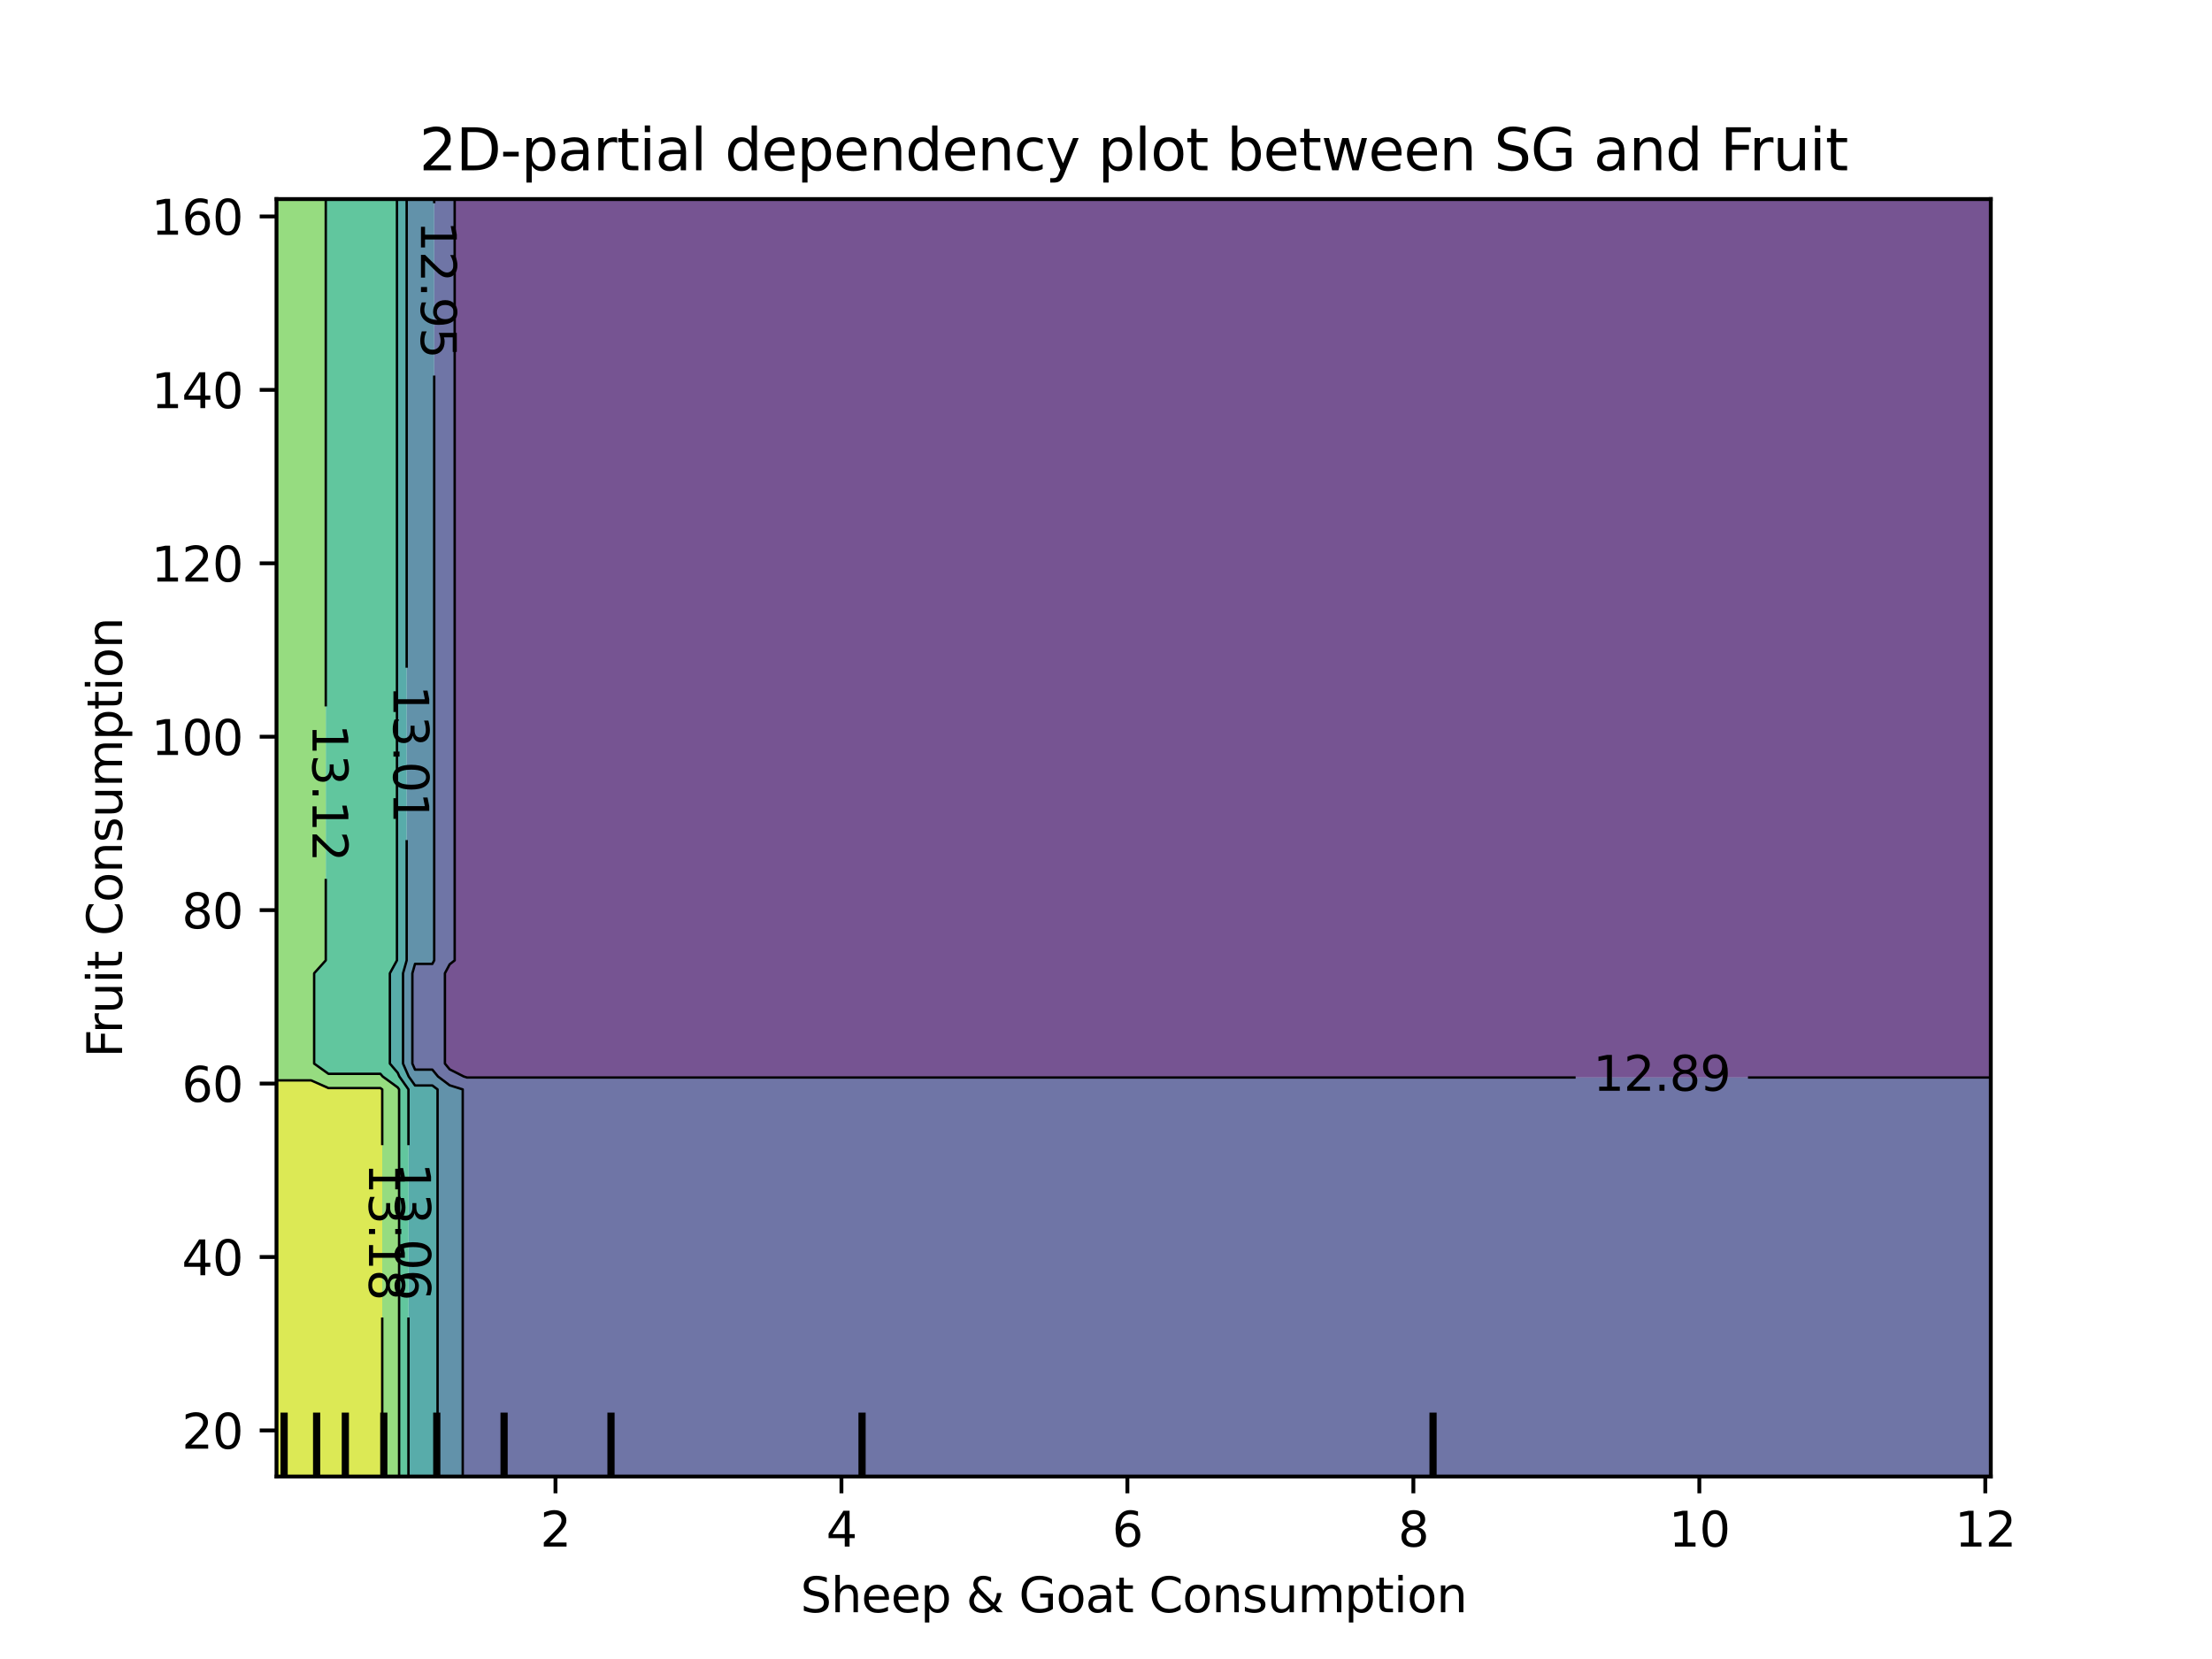 <?xml version="1.0" encoding="utf-8" standalone="no"?>
<!DOCTYPE svg PUBLIC "-//W3C//DTD SVG 1.1//EN"
  "http://www.w3.org/Graphics/SVG/1.1/DTD/svg11.dtd">
<svg xmlns:xlink="http://www.w3.org/1999/xlink" width="460.8pt" height="345.6pt" viewBox="0 0 460.8 345.6" xmlns="http://www.w3.org/2000/svg" version="1.1">
 <defs>
  <style type="text/css">*{stroke-linejoin: round; stroke-linecap: butt}</style>
 </defs>
 <g id="figure_1">
  <g id="patch_1">
   <path d="M 0 345.6 
L 460.8 345.6 
L 460.8 0 
L 0 0 
L 0 345.6 
z
" style="fill: none"/>
  </g>
  <g id="axes_1"/>
  <g id="axes_2">
   <g id="patch_2">
    <path d="M 57.6 307.584 
L 414.72 307.584 
L 414.72 41.472 
L 57.6 41.472 
L 57.6 307.584 
z
" style="fill: none"/>
   </g>
   <g id="PathCollection_1">
    <path d="M 97.28 224.465 
L 100.887 224.465 
L 104.495 224.465 
L 108.102 224.465 
L 111.709 224.465 
L 115.316 224.465 
L 118.924 224.465 
L 122.531 224.465 
L 126.138 224.465 
L 129.745 224.465 
L 133.353 224.465 
L 136.96 224.465 
L 140.567 224.465 
L 144.175 224.465 
L 147.782 224.465 
L 151.389 224.465 
L 154.996 224.465 
L 158.604 224.465 
L 162.211 224.465 
L 165.818 224.465 
L 169.425 224.465 
L 173.033 224.465 
L 176.64 224.465 
L 180.247 224.465 
L 183.855 224.465 
L 187.462 224.465 
L 191.069 224.465 
L 194.676 224.465 
L 198.284 224.465 
L 201.891 224.465 
L 205.498 224.465 
L 209.105 224.465 
L 212.713 224.465 
L 216.32 224.465 
L 219.927 224.465 
L 223.535 224.465 
L 227.142 224.465 
L 230.749 224.465 
L 234.356 224.465 
L 237.964 224.465 
L 241.571 224.465 
L 245.178 224.465 
L 248.785 224.465 
L 252.393 224.465 
L 256 224.465 
L 259.607 224.465 
L 263.215 224.465 
L 266.822 224.465 
L 270.429 224.465 
L 274.036 224.465 
L 277.644 224.465 
L 281.251 224.465 
L 284.858 224.465 
L 288.465 224.465 
L 292.073 224.465 
L 295.68 224.465 
L 299.287 224.465 
L 302.895 224.465 
L 306.502 224.465 
L 310.109 224.465 
L 313.716 224.465 
L 317.324 224.465 
L 320.931 224.465 
L 324.538 224.465 
L 328.145 224.465 
L 331.753 224.465 
L 335.36 224.465 
L 338.967 224.465 
L 342.575 224.465 
L 346.182 224.465 
L 349.789 224.465 
L 353.396 224.465 
L 357.004 224.465 
L 360.611 224.465 
L 364.218 224.465 
L 367.825 224.465 
L 371.433 224.465 
L 375.04 224.465 
L 378.647 224.465 
L 382.255 224.465 
L 385.862 224.465 
L 389.469 224.465 
L 393.076 224.465 
L 396.684 224.465 
L 400.291 224.465 
L 403.898 224.465 
L 407.505 224.465 
L 411.113 224.465 
L 414.72 224.465 
L 414.72 224.256 
L 414.72 221.568 
L 414.72 218.88 
L 414.72 216.192 
L 414.72 213.504 
L 414.72 210.816 
L 414.72 208.128 
L 414.72 205.44 
L 414.72 202.752 
L 414.72 200.064 
L 414.72 197.376 
L 414.72 194.688 
L 414.72 192 
L 414.72 189.312 
L 414.72 186.624 
L 414.72 183.936 
L 414.72 181.248 
L 414.72 178.56 
L 414.72 175.872 
L 414.72 173.184 
L 414.72 170.496 
L 414.72 167.808 
L 414.72 165.12 
L 414.72 162.432 
L 414.72 159.744 
L 414.72 157.056 
L 414.72 154.368 
L 414.72 151.68 
L 414.72 148.992 
L 414.72 146.304 
L 414.72 143.616 
L 414.72 140.928 
L 414.72 138.24 
L 414.72 135.552 
L 414.72 132.864 
L 414.72 130.176 
L 414.72 127.488 
L 414.72 124.8 
L 414.72 122.112 
L 414.72 119.424 
L 414.72 116.736 
L 414.72 114.048 
L 414.72 111.36 
L 414.72 108.672 
L 414.72 105.984 
L 414.72 103.296 
L 414.72 100.608 
L 414.72 97.92 
L 414.72 95.232 
L 414.72 92.544 
L 414.72 89.856 
L 414.72 87.168 
L 414.72 84.48 
L 414.72 81.792 
L 414.72 79.104 
L 414.72 76.416 
L 414.72 73.728 
L 414.72 71.04 
L 414.72 68.352 
L 414.72 65.664 
L 414.72 62.976 
L 414.72 60.288 
L 414.72 57.6 
L 414.72 54.912 
L 414.72 52.224 
L 414.72 49.536 
L 414.72 46.848 
L 414.72 44.16 
L 414.72 41.472 
L 411.113 41.472 
L 407.505 41.472 
L 403.898 41.472 
L 400.291 41.472 
L 396.684 41.472 
L 393.076 41.472 
L 389.469 41.472 
L 385.862 41.472 
L 382.255 41.472 
L 378.647 41.472 
L 375.04 41.472 
L 371.433 41.472 
L 367.825 41.472 
L 364.218 41.472 
L 360.611 41.472 
L 357.004 41.472 
L 353.396 41.472 
L 349.789 41.472 
L 346.182 41.472 
L 342.575 41.472 
L 338.967 41.472 
L 335.36 41.472 
L 331.753 41.472 
L 328.145 41.472 
L 324.538 41.472 
L 320.931 41.472 
L 317.324 41.472 
L 313.716 41.472 
L 310.109 41.472 
L 306.502 41.472 
L 302.895 41.472 
L 299.287 41.472 
L 295.68 41.472 
L 292.073 41.472 
L 288.465 41.472 
L 284.858 41.472 
L 281.251 41.472 
L 277.644 41.472 
L 274.036 41.472 
L 270.429 41.472 
L 266.822 41.472 
L 263.215 41.472 
L 259.607 41.472 
L 256 41.472 
L 252.393 41.472 
L 248.785 41.472 
L 245.178 41.472 
L 241.571 41.472 
L 237.964 41.472 
L 234.356 41.472 
L 230.749 41.472 
L 227.142 41.472 
L 223.535 41.472 
L 219.927 41.472 
L 216.32 41.472 
L 212.713 41.472 
L 209.105 41.472 
L 205.498 41.472 
L 201.891 41.472 
L 198.284 41.472 
L 194.676 41.472 
L 191.069 41.472 
L 187.462 41.472 
L 183.855 41.472 
L 180.247 41.472 
L 176.64 41.472 
L 173.033 41.472 
L 169.425 41.472 
L 165.818 41.472 
L 162.211 41.472 
L 158.604 41.472 
L 154.996 41.472 
L 151.389 41.472 
L 147.782 41.472 
L 144.175 41.472 
L 140.567 41.472 
L 136.96 41.472 
L 133.353 41.472 
L 129.745 41.472 
L 126.138 41.472 
L 122.531 41.472 
L 118.924 41.472 
L 115.316 41.472 
L 111.709 41.472 
L 108.102 41.472 
L 104.495 41.472 
L 100.887 41.472 
L 97.28 41.472 
L 94.718 41.472 
L 94.718 44.16 
L 94.718 46.848 
L 94.718 49.536 
L 94.718 52.224 
L 94.718 54.912 
L 94.718 57.6 
L 94.718 60.288 
L 94.718 62.976 
L 94.718 65.664 
L 94.718 68.352 
L 94.718 71.04 
L 94.718 73.728 
L 94.718 76.416 
L 94.718 79.104 
L 94.718 81.792 
L 94.718 84.48 
L 94.718 87.168 
L 94.718 89.856 
L 94.718 92.544 
L 94.718 95.232 
L 94.718 97.92 
L 94.718 100.608 
L 94.718 103.296 
L 94.718 105.984 
L 94.718 108.672 
L 94.718 111.36 
L 94.718 114.048 
L 94.718 116.736 
L 94.718 119.424 
L 94.718 122.112 
L 94.718 124.8 
L 94.718 127.488 
L 94.718 130.176 
L 94.718 132.864 
L 94.718 135.552 
L 94.718 138.24 
L 94.718 140.928 
L 94.718 143.616 
L 94.718 146.304 
L 94.718 148.992 
L 94.718 151.68 
L 94.718 154.368 
L 94.718 157.056 
L 94.718 159.744 
L 94.718 162.432 
L 94.718 165.12 
L 94.718 167.808 
L 94.718 170.496 
L 94.718 173.184 
L 94.718 175.872 
L 94.718 178.56 
L 94.718 181.248 
L 94.718 183.936 
L 94.718 186.624 
L 94.718 189.312 
L 94.718 192 
L 94.718 194.688 
L 94.718 197.376 
L 94.718 200.064 
L 93.673 200.887 
L 92.685 202.752 
L 92.685 205.44 
L 92.685 208.128 
L 92.685 210.816 
L 92.685 213.504 
L 92.685 216.192 
L 92.685 218.88 
L 92.685 221.568 
L 93.673 222.766 
L 96.617 224.256 
z
" clip-path="url(#pb3853a595c)" style="fill: #481b6d; fill-opacity: 0.75"/>
   </g>
   <g id="PathCollection_2">
    <path d="M 97.28 307.584 
L 100.887 307.584 
L 104.495 307.584 
L 108.102 307.584 
L 111.709 307.584 
L 115.316 307.584 
L 118.924 307.584 
L 122.531 307.584 
L 126.138 307.584 
L 129.745 307.584 
L 133.353 307.584 
L 136.96 307.584 
L 140.567 307.584 
L 144.175 307.584 
L 147.782 307.584 
L 151.389 307.584 
L 154.996 307.584 
L 158.604 307.584 
L 162.211 307.584 
L 165.818 307.584 
L 169.425 307.584 
L 173.033 307.584 
L 176.64 307.584 
L 180.247 307.584 
L 183.855 307.584 
L 187.462 307.584 
L 191.069 307.584 
L 194.676 307.584 
L 198.284 307.584 
L 201.891 307.584 
L 205.498 307.584 
L 209.105 307.584 
L 212.713 307.584 
L 216.32 307.584 
L 219.927 307.584 
L 223.535 307.584 
L 227.142 307.584 
L 230.749 307.584 
L 234.356 307.584 
L 237.964 307.584 
L 241.571 307.584 
L 245.178 307.584 
L 248.785 307.584 
L 252.393 307.584 
L 256 307.584 
L 259.607 307.584 
L 263.215 307.584 
L 266.822 307.584 
L 270.429 307.584 
L 274.036 307.584 
L 277.644 307.584 
L 281.251 307.584 
L 284.858 307.584 
L 288.465 307.584 
L 292.073 307.584 
L 295.68 307.584 
L 299.287 307.584 
L 302.895 307.584 
L 306.502 307.584 
L 310.109 307.584 
L 313.716 307.584 
L 317.324 307.584 
L 320.931 307.584 
L 324.538 307.584 
L 328.145 307.584 
L 331.753 307.584 
L 335.36 307.584 
L 338.967 307.584 
L 342.575 307.584 
L 346.182 307.584 
L 349.789 307.584 
L 353.396 307.584 
L 357.004 307.584 
L 360.611 307.584 
L 364.218 307.584 
L 367.825 307.584 
L 371.433 307.584 
L 375.04 307.584 
L 378.647 307.584 
L 382.255 307.584 
L 385.862 307.584 
L 389.469 307.584 
L 393.076 307.584 
L 396.684 307.584 
L 400.291 307.584 
L 403.898 307.584 
L 407.505 307.584 
L 411.113 307.584 
L 414.72 307.584 
L 414.72 304.896 
L 414.72 302.208 
L 414.72 299.52 
L 414.72 296.832 
L 414.72 294.144 
L 414.72 291.456 
L 414.72 288.768 
L 414.72 286.08 
L 414.72 283.392 
L 414.72 280.704 
L 414.72 278.016 
L 414.72 275.328 
L 414.72 272.64 
L 414.72 269.952 
L 414.72 267.264 
L 414.72 264.576 
L 414.72 261.888 
L 414.72 259.2 
L 414.72 256.512 
L 414.72 253.824 
L 414.72 251.136 
L 414.72 248.448 
L 414.72 245.76 
L 414.72 243.072 
L 414.72 240.384 
L 414.72 237.696 
L 414.72 235.008 
L 414.72 232.32 
L 414.72 229.632 
L 414.72 226.944 
L 414.72 224.465 
L 411.113 224.465 
L 407.505 224.465 
L 403.898 224.465 
L 400.291 224.465 
L 396.684 224.465 
L 393.076 224.465 
L 389.469 224.465 
L 385.862 224.465 
L 382.255 224.465 
L 378.647 224.465 
L 375.04 224.465 
L 371.433 224.465 
L 367.825 224.465 
L 364.218 224.465 
L 360.611 224.465 
L 357.004 224.465 
L 353.396 224.465 
L 349.789 224.465 
L 346.182 224.465 
L 342.575 224.465 
L 338.967 224.465 
L 335.36 224.465 
L 331.753 224.465 
L 328.145 224.465 
L 324.538 224.465 
L 320.931 224.465 
L 317.324 224.465 
L 313.716 224.465 
L 310.109 224.465 
L 306.502 224.465 
L 302.895 224.465 
L 299.287 224.465 
L 295.68 224.465 
L 292.073 224.465 
L 288.465 224.465 
L 284.858 224.465 
L 281.251 224.465 
L 277.644 224.465 
L 274.036 224.465 
L 270.429 224.465 
L 266.822 224.465 
L 263.215 224.465 
L 259.607 224.465 
L 256 224.465 
L 252.393 224.465 
L 248.785 224.465 
L 245.178 224.465 
L 241.571 224.465 
L 237.964 224.465 
L 234.356 224.465 
L 230.749 224.465 
L 227.142 224.465 
L 223.535 224.465 
L 219.927 224.465 
L 216.32 224.465 
L 212.713 224.465 
L 209.105 224.465 
L 205.498 224.465 
L 201.891 224.465 
L 198.284 224.465 
L 194.676 224.465 
L 191.069 224.465 
L 187.462 224.465 
L 183.855 224.465 
L 180.247 224.465 
L 176.64 224.465 
L 173.033 224.465 
L 169.425 224.465 
L 165.818 224.465 
L 162.211 224.465 
L 158.604 224.465 
L 154.996 224.465 
L 151.389 224.465 
L 147.782 224.465 
L 144.175 224.465 
L 140.567 224.465 
L 136.96 224.465 
L 133.353 224.465 
L 129.745 224.465 
L 126.138 224.465 
L 122.531 224.465 
L 118.924 224.465 
L 115.316 224.465 
L 111.709 224.465 
L 108.102 224.465 
L 104.495 224.465 
L 100.887 224.465 
L 97.28 224.465 
L 96.617 224.256 
L 93.673 222.766 
L 92.685 221.568 
L 92.685 218.88 
L 92.685 216.192 
L 92.685 213.504 
L 92.685 210.816 
L 92.685 208.128 
L 92.685 205.44 
L 92.685 202.752 
L 93.673 200.887 
L 94.718 200.064 
L 94.718 197.376 
L 94.718 194.688 
L 94.718 192 
L 94.718 189.312 
L 94.718 186.624 
L 94.718 183.936 
L 94.718 181.248 
L 94.718 178.56 
L 94.718 175.872 
L 94.718 173.184 
L 94.718 170.496 
L 94.718 167.808 
L 94.718 165.12 
L 94.718 162.432 
L 94.718 159.744 
L 94.718 157.056 
L 94.718 154.368 
L 94.718 151.68 
L 94.718 148.992 
L 94.718 146.304 
L 94.718 143.616 
L 94.718 140.928 
L 94.718 138.24 
L 94.718 135.552 
L 94.718 132.864 
L 94.718 130.176 
L 94.718 127.488 
L 94.718 124.8 
L 94.718 122.112 
L 94.718 119.424 
L 94.718 116.736 
L 94.718 114.048 
L 94.718 111.36 
L 94.718 108.672 
L 94.718 105.984 
L 94.718 103.296 
L 94.718 100.608 
L 94.718 97.92 
L 94.718 95.232 
L 94.718 92.544 
L 94.718 89.856 
L 94.718 87.168 
L 94.718 84.48 
L 94.718 81.792 
L 94.718 79.104 
L 94.718 76.416 
L 94.718 73.728 
L 94.718 71.04 
L 94.718 68.352 
L 94.718 65.664 
L 94.718 62.976 
L 94.718 60.288 
L 94.718 57.6 
L 94.718 54.912 
L 94.718 52.224 
L 94.718 49.536 
L 94.718 46.848 
L 94.718 44.16 
L 94.718 41.472 
L 93.673 41.472 
L 90.453 41.472 
L 90.453 44.16 
L 90.453 46.848 
L 90.453 49.536 
L 90.453 52.224 
L 90.453 54.912 
L 90.453 57.6 
L 90.453 60.288 
L 90.453 62.976 
L 90.453 65.664 
L 90.453 68.352 
L 90.453 71.04 
L 90.453 73.728 
L 90.453 76.416 
L 90.453 79.104 
L 90.453 81.792 
L 90.453 84.48 
L 90.453 87.168 
L 90.453 89.856 
L 90.453 92.544 
L 90.453 95.232 
L 90.453 97.92 
L 90.453 100.608 
L 90.453 103.296 
L 90.453 105.984 
L 90.453 108.672 
L 90.453 111.36 
L 90.453 114.048 
L 90.453 116.736 
L 90.453 119.424 
L 90.453 122.112 
L 90.453 124.8 
L 90.453 127.488 
L 90.453 130.176 
L 90.453 132.864 
L 90.453 135.552 
L 90.453 138.24 
L 90.453 140.928 
L 90.453 143.616 
L 90.453 146.304 
L 90.453 148.992 
L 90.453 151.68 
L 90.453 154.368 
L 90.453 157.056 
L 90.453 159.744 
L 90.453 162.432 
L 90.453 165.12 
L 90.453 167.808 
L 90.453 170.496 
L 90.453 173.184 
L 90.453 175.872 
L 90.453 178.56 
L 90.453 181.248 
L 90.453 183.936 
L 90.453 186.624 
L 90.453 189.312 
L 90.453 192 
L 90.453 194.688 
L 90.453 197.376 
L 90.453 200.064 
L 90.065 200.795 
L 86.458 200.795 
L 85.906 202.752 
L 85.906 205.44 
L 85.906 208.128 
L 85.906 210.816 
L 85.906 213.504 
L 85.906 216.192 
L 85.906 218.88 
L 85.906 221.568 
L 86.458 222.825 
L 90.065 222.825 
L 91.245 224.256 
L 93.673 226.087 
L 96.395 226.944 
L 96.395 229.632 
L 96.395 232.32 
L 96.395 235.008 
L 96.395 237.696 
L 96.395 240.384 
L 96.395 243.072 
L 96.395 245.76 
L 96.395 248.448 
L 96.395 251.136 
L 96.395 253.824 
L 96.395 256.512 
L 96.395 259.2 
L 96.395 261.888 
L 96.395 264.576 
L 96.395 267.264 
L 96.395 269.952 
L 96.395 272.64 
L 96.395 275.328 
L 96.395 278.016 
L 96.395 280.704 
L 96.395 283.392 
L 96.395 286.08 
L 96.395 288.768 
L 96.395 291.456 
L 96.395 294.144 
L 96.395 296.832 
L 96.395 299.52 
L 96.395 302.208 
L 96.395 304.896 
L 96.395 307.584 
z
" clip-path="url(#pb3853a595c)" style="fill: #3f4788; fill-opacity: 0.75"/>
   </g>
   <g id="PathCollection_3">
    <path d="M 93.673 307.584 
L 96.395 307.584 
L 96.395 304.896 
L 96.395 302.208 
L 96.395 299.52 
L 96.395 296.832 
L 96.395 294.144 
L 96.395 291.456 
L 96.395 288.768 
L 96.395 286.08 
L 96.395 283.392 
L 96.395 280.704 
L 96.395 278.016 
L 96.395 275.328 
L 96.395 272.64 
L 96.395 269.952 
L 96.395 267.264 
L 96.395 264.576 
L 96.395 261.888 
L 96.395 259.2 
L 96.395 256.512 
L 96.395 253.824 
L 96.395 251.136 
L 96.395 248.448 
L 96.395 245.76 
L 96.395 243.072 
L 96.395 240.384 
L 96.395 237.696 
L 96.395 235.008 
L 96.395 232.32 
L 96.395 229.632 
L 96.395 226.944 
L 93.673 226.087 
L 91.245 224.256 
L 90.065 222.825 
L 86.458 222.825 
L 85.906 221.568 
L 85.906 218.88 
L 85.906 216.192 
L 85.906 213.504 
L 85.906 210.816 
L 85.906 208.128 
L 85.906 205.44 
L 85.906 202.752 
L 86.458 200.795 
L 90.065 200.795 
L 90.453 200.064 
L 90.453 197.376 
L 90.453 194.688 
L 90.453 192 
L 90.453 189.312 
L 90.453 186.624 
L 90.453 183.936 
L 90.453 181.248 
L 90.453 178.56 
L 90.453 175.872 
L 90.453 173.184 
L 90.453 170.496 
L 90.453 167.808 
L 90.453 165.12 
L 90.453 162.432 
L 90.453 159.744 
L 90.453 157.056 
L 90.453 154.368 
L 90.453 151.68 
L 90.453 148.992 
L 90.453 146.304 
L 90.453 143.616 
L 90.453 140.928 
L 90.453 138.24 
L 90.453 135.552 
L 90.453 132.864 
L 90.453 130.176 
L 90.453 127.488 
L 90.453 124.8 
L 90.453 122.112 
L 90.453 119.424 
L 90.453 116.736 
L 90.453 114.048 
L 90.453 111.36 
L 90.453 108.672 
L 90.453 105.984 
L 90.453 103.296 
L 90.453 100.608 
L 90.453 97.92 
L 90.453 95.232 
L 90.453 92.544 
L 90.453 89.856 
L 90.453 87.168 
L 90.453 84.48 
L 90.453 81.792 
L 90.453 79.104 
L 90.453 76.416 
L 90.453 73.728 
L 90.453 71.04 
L 90.453 68.352 
L 90.453 65.664 
L 90.453 62.976 
L 90.453 60.288 
L 90.453 57.6 
L 90.453 54.912 
L 90.453 52.224 
L 90.453 49.536 
L 90.453 46.848 
L 90.453 44.16 
L 90.453 41.472 
L 90.065 41.472 
L 86.458 41.472 
L 84.718 41.472 
L 84.718 44.16 
L 84.718 46.848 
L 84.718 49.536 
L 84.718 52.224 
L 84.718 54.912 
L 84.718 57.6 
L 84.718 60.288 
L 84.718 62.976 
L 84.718 65.664 
L 84.718 68.352 
L 84.718 71.04 
L 84.718 73.728 
L 84.718 76.416 
L 84.718 79.104 
L 84.718 81.792 
L 84.718 84.48 
L 84.718 87.168 
L 84.718 89.856 
L 84.718 92.544 
L 84.718 95.232 
L 84.718 97.92 
L 84.718 100.608 
L 84.718 103.296 
L 84.718 105.984 
L 84.718 108.672 
L 84.718 111.36 
L 84.718 114.048 
L 84.718 116.736 
L 84.718 119.424 
L 84.718 122.112 
L 84.718 124.8 
L 84.718 127.488 
L 84.718 130.176 
L 84.718 132.864 
L 84.718 135.552 
L 84.718 138.24 
L 84.718 140.928 
L 84.718 143.616 
L 84.718 146.304 
L 84.718 148.992 
L 84.718 151.68 
L 84.718 154.368 
L 84.718 157.056 
L 84.718 159.744 
L 84.718 162.432 
L 84.718 165.12 
L 84.718 167.808 
L 84.718 170.496 
L 84.718 173.184 
L 84.718 175.872 
L 84.718 178.56 
L 84.718 181.248 
L 84.718 183.936 
L 84.718 186.624 
L 84.718 189.312 
L 84.718 192 
L 84.718 194.688 
L 84.718 197.376 
L 84.718 200.064 
L 83.959 202.752 
L 83.959 205.44 
L 83.959 208.128 
L 83.959 210.816 
L 83.959 213.504 
L 83.959 216.192 
L 83.959 218.88 
L 83.959 221.568 
L 85.14 224.256 
L 86.458 226.124 
L 90.065 226.124 
L 91.152 226.944 
L 91.152 229.632 
L 91.152 232.32 
L 91.152 235.008 
L 91.152 237.696 
L 91.152 240.384 
L 91.152 243.072 
L 91.152 245.76 
L 91.152 248.448 
L 91.152 251.136 
L 91.152 253.824 
L 91.152 256.512 
L 91.152 259.2 
L 91.152 261.888 
L 91.152 264.576 
L 91.152 267.264 
L 91.152 269.952 
L 91.152 272.64 
L 91.152 275.328 
L 91.152 278.016 
L 91.152 280.704 
L 91.152 283.392 
L 91.152 286.08 
L 91.152 288.768 
L 91.152 291.456 
L 91.152 294.144 
L 91.152 296.832 
L 91.152 299.52 
L 91.152 302.208 
L 91.152 304.896 
L 91.152 307.584 
z
" clip-path="url(#pb3853a595c)" style="fill: #2e6e8e; fill-opacity: 0.75"/>
   </g>
   <g id="PathCollection_4">
    <path d="M 86.458 307.584 
L 90.065 307.584 
L 91.152 307.584 
L 91.152 304.896 
L 91.152 302.208 
L 91.152 299.52 
L 91.152 296.832 
L 91.152 294.144 
L 91.152 291.456 
L 91.152 288.768 
L 91.152 286.08 
L 91.152 283.392 
L 91.152 280.704 
L 91.152 278.016 
L 91.152 275.328 
L 91.152 272.64 
L 91.152 269.952 
L 91.152 267.264 
L 91.152 264.576 
L 91.152 261.888 
L 91.152 259.2 
L 91.152 256.512 
L 91.152 253.824 
L 91.152 251.136 
L 91.152 248.448 
L 91.152 245.76 
L 91.152 243.072 
L 91.152 240.384 
L 91.152 237.696 
L 91.152 235.008 
L 91.152 232.32 
L 91.152 229.632 
L 91.152 226.944 
L 90.065 226.124 
L 86.458 226.124 
L 85.14 224.256 
L 83.959 221.568 
L 83.959 218.88 
L 83.959 216.192 
L 83.959 213.504 
L 83.959 210.816 
L 83.959 208.128 
L 83.959 205.44 
L 83.959 202.752 
L 84.718 200.064 
L 84.718 197.376 
L 84.718 194.688 
L 84.718 192 
L 84.718 189.312 
L 84.718 186.624 
L 84.718 183.936 
L 84.718 181.248 
L 84.718 178.56 
L 84.718 175.872 
L 84.718 173.184 
L 84.718 170.496 
L 84.718 167.808 
L 84.718 165.12 
L 84.718 162.432 
L 84.718 159.744 
L 84.718 157.056 
L 84.718 154.368 
L 84.718 151.68 
L 84.718 148.992 
L 84.718 146.304 
L 84.718 143.616 
L 84.718 140.928 
L 84.718 138.24 
L 84.718 135.552 
L 84.718 132.864 
L 84.718 130.176 
L 84.718 127.488 
L 84.718 124.8 
L 84.718 122.112 
L 84.718 119.424 
L 84.718 116.736 
L 84.718 114.048 
L 84.718 111.36 
L 84.718 108.672 
L 84.718 105.984 
L 84.718 103.296 
L 84.718 100.608 
L 84.718 97.92 
L 84.718 95.232 
L 84.718 92.544 
L 84.718 89.856 
L 84.718 87.168 
L 84.718 84.48 
L 84.718 81.792 
L 84.718 79.104 
L 84.718 76.416 
L 84.718 73.728 
L 84.718 71.04 
L 84.718 68.352 
L 84.718 65.664 
L 84.718 62.976 
L 84.718 60.288 
L 84.718 57.6 
L 84.718 54.912 
L 84.718 52.224 
L 84.718 49.536 
L 84.718 46.848 
L 84.718 44.16 
L 84.718 41.472 
L 82.851 41.472 
L 82.695 41.472 
L 82.695 44.16 
L 82.695 46.848 
L 82.695 49.536 
L 82.695 52.224 
L 82.695 54.912 
L 82.695 57.6 
L 82.695 60.288 
L 82.695 62.976 
L 82.695 65.664 
L 82.695 68.352 
L 82.695 71.04 
L 82.695 73.728 
L 82.695 76.416 
L 82.695 79.104 
L 82.695 81.792 
L 82.695 84.48 
L 82.695 87.168 
L 82.695 89.856 
L 82.695 92.544 
L 82.695 95.232 
L 82.695 97.92 
L 82.695 100.608 
L 82.695 103.296 
L 82.695 105.984 
L 82.695 108.672 
L 82.695 111.36 
L 82.695 114.048 
L 82.695 116.736 
L 82.695 119.424 
L 82.695 122.112 
L 82.695 124.8 
L 82.695 127.488 
L 82.695 130.176 
L 82.695 132.864 
L 82.695 135.552 
L 82.695 138.24 
L 82.695 140.928 
L 82.695 143.616 
L 82.695 146.304 
L 82.695 148.992 
L 82.695 151.68 
L 82.695 154.368 
L 82.695 157.056 
L 82.695 159.744 
L 82.695 162.432 
L 82.695 165.12 
L 82.695 167.808 
L 82.695 170.496 
L 82.695 173.184 
L 82.695 175.872 
L 82.695 178.56 
L 82.695 181.248 
L 82.695 183.936 
L 82.695 186.624 
L 82.695 189.312 
L 82.695 192 
L 82.695 194.688 
L 82.695 197.376 
L 82.695 200.064 
L 81.218 202.752 
L 81.218 205.44 
L 81.218 208.128 
L 81.218 210.816 
L 81.218 213.504 
L 81.218 216.192 
L 81.218 218.88 
L 81.218 221.568 
L 82.851 223.478 
L 83.193 224.256 
L 85.09 226.944 
L 85.09 229.632 
L 85.09 232.32 
L 85.09 235.008 
L 85.09 237.696 
L 85.09 240.384 
L 85.09 243.072 
L 85.09 245.76 
L 85.09 248.448 
L 85.09 251.136 
L 85.09 253.824 
L 85.09 256.512 
L 85.09 259.2 
L 85.09 261.888 
L 85.09 264.576 
L 85.09 267.264 
L 85.09 269.952 
L 85.09 272.64 
L 85.09 275.328 
L 85.09 278.016 
L 85.09 280.704 
L 85.09 283.392 
L 85.09 286.08 
L 85.09 288.768 
L 85.09 291.456 
L 85.09 294.144 
L 85.09 296.832 
L 85.09 299.52 
L 85.09 302.208 
L 85.09 304.896 
L 85.09 307.584 
z
" clip-path="url(#pb3853a595c)" style="fill: #21908d; fill-opacity: 0.75"/>
   </g>
   <g id="PathCollection_5">
    <path d="M 85.09 304.896 
L 85.09 302.208 
L 85.09 299.52 
L 85.09 296.832 
L 85.09 294.144 
L 85.09 291.456 
L 85.09 288.768 
L 85.09 286.08 
L 85.09 283.392 
L 85.09 280.704 
L 85.09 278.016 
L 85.09 275.328 
L 85.09 272.64 
L 85.09 269.952 
L 85.09 267.264 
L 85.09 264.576 
L 85.09 261.888 
L 85.09 259.2 
L 85.09 256.512 
L 85.09 253.824 
L 85.09 251.136 
L 85.09 248.448 
L 85.09 245.76 
L 85.09 243.072 
L 85.09 240.384 
L 85.09 237.696 
L 85.09 235.008 
L 85.09 232.32 
L 85.09 229.632 
L 85.09 226.944 
L 83.193 224.256 
L 82.851 223.478 
L 81.218 221.568 
L 81.218 218.88 
L 81.218 216.192 
L 81.218 213.504 
L 81.218 210.816 
L 81.218 208.128 
L 81.218 205.44 
L 81.218 202.752 
L 82.695 200.064 
L 82.695 197.376 
L 82.695 194.688 
L 82.695 192 
L 82.695 189.312 
L 82.695 186.624 
L 82.695 183.936 
L 82.695 181.248 
L 82.695 178.56 
L 82.695 175.872 
L 82.695 173.184 
L 82.695 170.496 
L 82.695 167.808 
L 82.695 165.12 
L 82.695 162.432 
L 82.695 159.744 
L 82.695 157.056 
L 82.695 154.368 
L 82.695 151.68 
L 82.695 148.992 
L 82.695 146.304 
L 82.695 143.616 
L 82.695 140.928 
L 82.695 138.24 
L 82.695 135.552 
L 82.695 132.864 
L 82.695 130.176 
L 82.695 127.488 
L 82.695 124.8 
L 82.695 122.112 
L 82.695 119.424 
L 82.695 116.736 
L 82.695 114.048 
L 82.695 111.36 
L 82.695 108.672 
L 82.695 105.984 
L 82.695 103.296 
L 82.695 100.608 
L 82.695 97.92 
L 82.695 95.232 
L 82.695 92.544 
L 82.695 89.856 
L 82.695 87.168 
L 82.695 84.48 
L 82.695 81.792 
L 82.695 79.104 
L 82.695 76.416 
L 82.695 73.728 
L 82.695 71.04 
L 82.695 68.352 
L 82.695 65.664 
L 82.695 62.976 
L 82.695 60.288 
L 82.695 57.6 
L 82.695 54.912 
L 82.695 52.224 
L 82.695 49.536 
L 82.695 46.848 
L 82.695 44.16 
L 82.695 41.472 
L 79.244 41.472 
L 75.636 41.472 
L 72.029 41.472 
L 68.422 41.472 
L 67.863 41.472 
L 67.863 44.16 
L 67.863 46.848 
L 67.863 49.536 
L 67.863 52.224 
L 67.863 54.912 
L 67.863 57.6 
L 67.863 60.288 
L 67.863 62.976 
L 67.863 65.664 
L 67.863 68.352 
L 67.863 71.04 
L 67.863 73.728 
L 67.863 76.416 
L 67.863 79.104 
L 67.863 81.792 
L 67.863 84.48 
L 67.863 87.168 
L 67.863 89.856 
L 67.863 92.544 
L 67.863 95.232 
L 67.863 97.92 
L 67.863 100.608 
L 67.863 103.296 
L 67.863 105.984 
L 67.863 108.672 
L 67.863 111.36 
L 67.863 114.048 
L 67.863 116.736 
L 67.863 119.424 
L 67.863 122.112 
L 67.863 124.8 
L 67.863 127.488 
L 67.863 130.176 
L 67.863 132.864 
L 67.863 135.552 
L 67.863 138.24 
L 67.863 140.928 
L 67.863 143.616 
L 67.863 146.304 
L 67.863 148.992 
L 67.863 151.68 
L 67.863 154.368 
L 67.863 157.056 
L 67.863 159.744 
L 67.863 162.432 
L 67.863 165.12 
L 67.863 167.808 
L 67.863 170.496 
L 67.863 173.184 
L 67.863 175.872 
L 67.863 178.56 
L 67.863 181.248 
L 67.863 183.936 
L 67.863 186.624 
L 67.863 189.312 
L 67.863 192 
L 67.863 194.688 
L 67.863 197.376 
L 67.863 200.064 
L 65.442 202.752 
L 65.442 205.44 
L 65.442 208.128 
L 65.442 210.816 
L 65.442 213.504 
L 65.442 216.192 
L 65.442 218.88 
L 65.442 221.568 
L 68.422 223.694 
L 72.029 223.694 
L 75.636 223.694 
L 79.244 223.694 
L 79.724 224.256 
L 82.851 226.53 
L 83.143 226.944 
L 83.143 229.632 
L 83.143 232.32 
L 83.143 235.008 
L 83.143 237.696 
L 83.143 240.384 
L 83.143 243.072 
L 83.143 245.76 
L 83.143 248.448 
L 83.143 251.136 
L 83.143 253.824 
L 83.143 256.512 
L 83.143 259.2 
L 83.143 261.888 
L 83.143 264.576 
L 83.143 267.264 
L 83.143 269.952 
L 83.143 272.64 
L 83.143 275.328 
L 83.143 278.016 
L 83.143 280.704 
L 83.143 283.392 
L 83.143 286.08 
L 83.143 288.768 
L 83.143 291.456 
L 83.143 294.144 
L 83.143 296.832 
L 83.143 299.52 
L 83.143 302.208 
L 83.143 304.896 
L 83.143 307.584 
L 85.09 307.584 
z
" clip-path="url(#pb3853a595c)" style="fill: #2db27d; fill-opacity: 0.75"/>
   </g>
   <g id="PathCollection_6">
    <path d="M 82.851 307.584 
L 83.143 307.584 
L 83.143 304.896 
L 83.143 302.208 
L 83.143 299.52 
L 83.143 296.832 
L 83.143 294.144 
L 83.143 291.456 
L 83.143 288.768 
L 83.143 286.08 
L 83.143 283.392 
L 83.143 280.704 
L 83.143 278.016 
L 83.143 275.328 
L 83.143 272.64 
L 83.143 269.952 
L 83.143 267.264 
L 83.143 264.576 
L 83.143 261.888 
L 83.143 259.2 
L 83.143 256.512 
L 83.143 253.824 
L 83.143 251.136 
L 83.143 248.448 
L 83.143 245.76 
L 83.143 243.072 
L 83.143 240.384 
L 83.143 237.696 
L 83.143 235.008 
L 83.143 232.32 
L 83.143 229.632 
L 83.143 226.944 
L 82.851 226.53 
L 79.724 224.256 
L 79.244 223.694 
L 75.636 223.694 
L 72.029 223.694 
L 68.422 223.694 
L 65.442 221.568 
L 65.442 218.88 
L 65.442 216.192 
L 65.442 213.504 
L 65.442 210.816 
L 65.442 208.128 
L 65.442 205.44 
L 65.442 202.752 
L 67.863 200.064 
L 67.863 197.376 
L 67.863 194.688 
L 67.863 192 
L 67.863 189.312 
L 67.863 186.624 
L 67.863 183.936 
L 67.863 181.248 
L 67.863 178.56 
L 67.863 175.872 
L 67.863 173.184 
L 67.863 170.496 
L 67.863 167.808 
L 67.863 165.12 
L 67.863 162.432 
L 67.863 159.744 
L 67.863 157.056 
L 67.863 154.368 
L 67.863 151.68 
L 67.863 148.992 
L 67.863 146.304 
L 67.863 143.616 
L 67.863 140.928 
L 67.863 138.24 
L 67.863 135.552 
L 67.863 132.864 
L 67.863 130.176 
L 67.863 127.488 
L 67.863 124.8 
L 67.863 122.112 
L 67.863 119.424 
L 67.863 116.736 
L 67.863 114.048 
L 67.863 111.36 
L 67.863 108.672 
L 67.863 105.984 
L 67.863 103.296 
L 67.863 100.608 
L 67.863 97.92 
L 67.863 95.232 
L 67.863 92.544 
L 67.863 89.856 
L 67.863 87.168 
L 67.863 84.48 
L 67.863 81.792 
L 67.863 79.104 
L 67.863 76.416 
L 67.863 73.728 
L 67.863 71.04 
L 67.863 68.352 
L 67.863 65.664 
L 67.863 62.976 
L 67.863 60.288 
L 67.863 57.6 
L 67.863 54.912 
L 67.863 52.224 
L 67.863 49.536 
L 67.863 46.848 
L 67.863 44.16 
L 67.863 41.472 
L 64.815 41.472 
L 61.207 41.472 
L 57.6 41.472 
L 57.6 44.16 
L 57.6 46.848 
L 57.6 49.536 
L 57.6 52.224 
L 57.6 54.912 
L 57.6 57.6 
L 57.6 60.288 
L 57.6 62.976 
L 57.6 65.664 
L 57.6 68.352 
L 57.6 71.04 
L 57.6 73.728 
L 57.6 76.416 
L 57.6 79.104 
L 57.6 81.792 
L 57.6 84.48 
L 57.6 87.168 
L 57.6 89.856 
L 57.6 92.544 
L 57.6 95.232 
L 57.6 97.92 
L 57.6 100.608 
L 57.6 103.296 
L 57.6 105.984 
L 57.6 108.672 
L 57.6 111.36 
L 57.6 114.048 
L 57.6 116.736 
L 57.6 119.424 
L 57.6 122.112 
L 57.6 124.8 
L 57.6 127.488 
L 57.6 130.176 
L 57.6 132.864 
L 57.6 135.552 
L 57.6 138.24 
L 57.6 140.928 
L 57.6 143.616 
L 57.6 146.304 
L 57.6 148.992 
L 57.6 151.68 
L 57.6 154.368 
L 57.6 157.056 
L 57.6 159.744 
L 57.6 162.432 
L 57.6 165.12 
L 57.6 167.808 
L 57.6 170.496 
L 57.6 173.184 
L 57.6 175.872 
L 57.6 178.56 
L 57.6 181.248 
L 57.6 183.936 
L 57.6 186.624 
L 57.6 189.312 
L 57.6 192 
L 57.6 194.688 
L 57.6 197.376 
L 57.6 200.064 
L 57.6 202.752 
L 57.6 205.44 
L 57.6 208.128 
L 57.6 210.816 
L 57.6 213.504 
L 57.6 216.192 
L 57.6 218.88 
L 57.6 221.568 
L 57.6 224.256 
L 57.6 225.064 
L 61.207 225.064 
L 64.815 225.064 
L 68.422 226.664 
L 72.029 226.664 
L 75.636 226.664 
L 79.244 226.664 
L 79.628 226.944 
L 79.628 229.632 
L 79.628 232.32 
L 79.628 235.008 
L 79.628 237.696 
L 79.628 240.384 
L 79.628 243.072 
L 79.628 245.76 
L 79.628 248.448 
L 79.628 251.136 
L 79.628 253.824 
L 79.628 256.512 
L 79.628 259.2 
L 79.628 261.888 
L 79.628 264.576 
L 79.628 267.264 
L 79.628 269.952 
L 79.628 272.64 
L 79.628 275.328 
L 79.628 278.016 
L 79.628 280.704 
L 79.628 283.392 
L 79.628 286.08 
L 79.628 288.768 
L 79.628 291.456 
L 79.628 294.144 
L 79.628 296.832 
L 79.628 299.52 
L 79.628 302.208 
L 79.628 304.896 
L 79.628 307.584 
z
" clip-path="url(#pb3853a595c)" style="fill: #73d056; fill-opacity: 0.75"/>
   </g>
   <g id="PathCollection_7">
    <path d="M 61.207 307.584 
L 64.815 307.584 
L 68.422 307.584 
L 72.029 307.584 
L 75.636 307.584 
L 79.244 307.584 
L 79.628 307.584 
L 79.628 304.896 
L 79.628 302.208 
L 79.628 299.52 
L 79.628 296.832 
L 79.628 294.144 
L 79.628 291.456 
L 79.628 288.768 
L 79.628 286.08 
L 79.628 283.392 
L 79.628 280.704 
L 79.628 278.016 
L 79.628 275.328 
L 79.628 272.64 
L 79.628 269.952 
L 79.628 267.264 
L 79.628 264.576 
L 79.628 261.888 
L 79.628 259.2 
L 79.628 256.512 
L 79.628 253.824 
L 79.628 251.136 
L 79.628 248.448 
L 79.628 245.76 
L 79.628 243.072 
L 79.628 240.384 
L 79.628 237.696 
L 79.628 235.008 
L 79.628 232.32 
L 79.628 229.632 
L 79.628 226.944 
L 79.244 226.664 
L 75.636 226.664 
L 72.029 226.664 
L 68.422 226.664 
L 64.815 225.064 
L 61.207 225.064 
L 57.6 225.064 
L 57.6 226.944 
L 57.6 229.632 
L 57.6 232.32 
L 57.6 235.008 
L 57.6 237.696 
L 57.6 240.384 
L 57.6 243.072 
L 57.6 245.76 
L 57.6 248.448 
L 57.6 251.136 
L 57.6 253.824 
L 57.6 256.512 
L 57.6 259.2 
L 57.6 261.888 
L 57.6 264.576 
L 57.6 267.264 
L 57.6 269.952 
L 57.6 272.64 
L 57.6 275.328 
L 57.6 278.016 
L 57.6 280.704 
L 57.6 283.392 
L 57.6 286.08 
L 57.6 288.768 
L 57.6 291.456 
L 57.6 294.144 
L 57.6 296.832 
L 57.6 299.52 
L 57.6 302.208 
L 57.6 304.896 
L 57.6 307.584 
z
" clip-path="url(#pb3853a595c)" style="fill: #d0e11c; fill-opacity: 0.75"/>
   </g>
   <g id="matplotlib.axis_1">
    <g id="xtick_1">
     <g id="line2d_1">
      <defs>
       <path id="mbc784c51b5" d="M 0 0 
L 0 3.5 
" style="stroke: #000000; stroke-width: 0.8"/>
      </defs>
      <g>
       <use xlink:href="#mbc784c51b5" x="115.716" y="307.584" style="stroke: #000000; stroke-width: 0.8"/>
      </g>
     </g>
     <g id="text_1">
      <!-- 2 -->
      <g transform="translate(112.534 322.182) scale(0.1 -0.1)">
       <defs>
        <path id="DejaVuSans-32" d="M 1228 531 
L 3431 531 
L 3431 0 
L 469 0 
L 469 531 
Q 828 903 1448 1529 
Q 2069 2156 2228 2338 
Q 2531 2678 2651 2914 
Q 2772 3150 2772 3378 
Q 2772 3750 2511 3984 
Q 2250 4219 1831 4219 
Q 1534 4219 1204 4116 
Q 875 4013 500 3803 
L 500 4441 
Q 881 4594 1212 4672 
Q 1544 4750 1819 4750 
Q 2544 4750 2975 4387 
Q 3406 4025 3406 3419 
Q 3406 3131 3298 2873 
Q 3191 2616 2906 2266 
Q 2828 2175 2409 1742 
Q 1991 1309 1228 531 
z
" transform="scale(0.016)"/>
       </defs>
       <use xlink:href="#DejaVuSans-32"/>
      </g>
     </g>
    </g>
    <g id="xtick_2">
     <g id="line2d_2">
      <g>
       <use xlink:href="#mbc784c51b5" x="175.287" y="307.584" style="stroke: #000000; stroke-width: 0.8"/>
      </g>
     </g>
     <g id="text_2">
      <!-- 4 -->
      <g transform="translate(172.106 322.182) scale(0.1 -0.1)">
       <defs>
        <path id="DejaVuSans-34" d="M 2419 4116 
L 825 1625 
L 2419 1625 
L 2419 4116 
z
M 2253 4666 
L 3047 4666 
L 3047 1625 
L 3713 1625 
L 3713 1100 
L 3047 1100 
L 3047 0 
L 2419 0 
L 2419 1100 
L 313 1100 
L 313 1709 
L 2253 4666 
z
" transform="scale(0.016)"/>
       </defs>
       <use xlink:href="#DejaVuSans-34"/>
      </g>
     </g>
    </g>
    <g id="xtick_3">
     <g id="line2d_3">
      <g>
       <use xlink:href="#mbc784c51b5" x="234.859" y="307.584" style="stroke: #000000; stroke-width: 0.8"/>
      </g>
     </g>
     <g id="text_3">
      <!-- 6 -->
      <g transform="translate(231.677 322.182) scale(0.1 -0.1)">
       <defs>
        <path id="DejaVuSans-36" d="M 2113 2584 
Q 1688 2584 1439 2293 
Q 1191 2003 1191 1497 
Q 1191 994 1439 701 
Q 1688 409 2113 409 
Q 2538 409 2786 701 
Q 3034 994 3034 1497 
Q 3034 2003 2786 2293 
Q 2538 2584 2113 2584 
z
M 3366 4563 
L 3366 3988 
Q 3128 4100 2886 4159 
Q 2644 4219 2406 4219 
Q 1781 4219 1451 3797 
Q 1122 3375 1075 2522 
Q 1259 2794 1537 2939 
Q 1816 3084 2150 3084 
Q 2853 3084 3261 2657 
Q 3669 2231 3669 1497 
Q 3669 778 3244 343 
Q 2819 -91 2113 -91 
Q 1303 -91 875 529 
Q 447 1150 447 2328 
Q 447 3434 972 4092 
Q 1497 4750 2381 4750 
Q 2619 4750 2861 4703 
Q 3103 4656 3366 4563 
z
" transform="scale(0.016)"/>
       </defs>
       <use xlink:href="#DejaVuSans-36"/>
      </g>
     </g>
    </g>
    <g id="xtick_4">
     <g id="line2d_4">
      <g>
       <use xlink:href="#mbc784c51b5" x="294.43" y="307.584" style="stroke: #000000; stroke-width: 0.8"/>
      </g>
     </g>
     <g id="text_4">
      <!-- 8 -->
      <g transform="translate(291.249 322.182) scale(0.1 -0.1)">
       <defs>
        <path id="DejaVuSans-38" d="M 2034 2216 
Q 1584 2216 1326 1975 
Q 1069 1734 1069 1313 
Q 1069 891 1326 650 
Q 1584 409 2034 409 
Q 2484 409 2743 651 
Q 3003 894 3003 1313 
Q 3003 1734 2745 1975 
Q 2488 2216 2034 2216 
z
M 1403 2484 
Q 997 2584 770 2862 
Q 544 3141 544 3541 
Q 544 4100 942 4425 
Q 1341 4750 2034 4750 
Q 2731 4750 3128 4425 
Q 3525 4100 3525 3541 
Q 3525 3141 3298 2862 
Q 3072 2584 2669 2484 
Q 3125 2378 3379 2068 
Q 3634 1759 3634 1313 
Q 3634 634 3220 271 
Q 2806 -91 2034 -91 
Q 1263 -91 848 271 
Q 434 634 434 1313 
Q 434 1759 690 2068 
Q 947 2378 1403 2484 
z
M 1172 3481 
Q 1172 3119 1398 2916 
Q 1625 2713 2034 2713 
Q 2441 2713 2670 2916 
Q 2900 3119 2900 3481 
Q 2900 3844 2670 4047 
Q 2441 4250 2034 4250 
Q 1625 4250 1398 4047 
Q 1172 3844 1172 3481 
z
" transform="scale(0.016)"/>
       </defs>
       <use xlink:href="#DejaVuSans-38"/>
      </g>
     </g>
    </g>
    <g id="xtick_5">
     <g id="line2d_5">
      <g>
       <use xlink:href="#mbc784c51b5" x="354.002" y="307.584" style="stroke: #000000; stroke-width: 0.8"/>
      </g>
     </g>
     <g id="text_5">
      <!-- 10 -->
      <g transform="translate(347.639 322.182) scale(0.1 -0.1)">
       <defs>
        <path id="DejaVuSans-31" d="M 794 531 
L 1825 531 
L 1825 4091 
L 703 3866 
L 703 4441 
L 1819 4666 
L 2450 4666 
L 2450 531 
L 3481 531 
L 3481 0 
L 794 0 
L 794 531 
z
" transform="scale(0.016)"/>
        <path id="DejaVuSans-30" d="M 2034 4250 
Q 1547 4250 1301 3770 
Q 1056 3291 1056 2328 
Q 1056 1369 1301 889 
Q 1547 409 2034 409 
Q 2525 409 2770 889 
Q 3016 1369 3016 2328 
Q 3016 3291 2770 3770 
Q 2525 4250 2034 4250 
z
M 2034 4750 
Q 2819 4750 3233 4129 
Q 3647 3509 3647 2328 
Q 3647 1150 3233 529 
Q 2819 -91 2034 -91 
Q 1250 -91 836 529 
Q 422 1150 422 2328 
Q 422 3509 836 4129 
Q 1250 4750 2034 4750 
z
" transform="scale(0.016)"/>
       </defs>
       <use xlink:href="#DejaVuSans-31"/>
       <use xlink:href="#DejaVuSans-30" x="63.623"/>
      </g>
     </g>
    </g>
    <g id="xtick_6">
     <g id="line2d_6">
      <g>
       <use xlink:href="#mbc784c51b5" x="413.573" y="307.584" style="stroke: #000000; stroke-width: 0.8"/>
      </g>
     </g>
     <g id="text_6">
      <!-- 12 -->
      <g transform="translate(407.211 322.182) scale(0.1 -0.1)">
       <use xlink:href="#DejaVuSans-31"/>
       <use xlink:href="#DejaVuSans-32" x="63.623"/>
      </g>
     </g>
    </g>
    <g id="text_7">
     <!-- Sheep &amp; Goat Consumption -->
     <g transform="translate(166.751 335.861) scale(0.1 -0.1)">
      <defs>
       <path id="DejaVuSans-53" d="M 3425 4513 
L 3425 3897 
Q 3066 4069 2747 4153 
Q 2428 4238 2131 4238 
Q 1616 4238 1336 4038 
Q 1056 3838 1056 3469 
Q 1056 3159 1242 3001 
Q 1428 2844 1947 2747 
L 2328 2669 
Q 3034 2534 3370 2195 
Q 3706 1856 3706 1288 
Q 3706 609 3251 259 
Q 2797 -91 1919 -91 
Q 1588 -91 1214 -16 
Q 841 59 441 206 
L 441 856 
Q 825 641 1194 531 
Q 1563 422 1919 422 
Q 2459 422 2753 634 
Q 3047 847 3047 1241 
Q 3047 1584 2836 1778 
Q 2625 1972 2144 2069 
L 1759 2144 
Q 1053 2284 737 2584 
Q 422 2884 422 3419 
Q 422 4038 858 4394 
Q 1294 4750 2059 4750 
Q 2388 4750 2728 4690 
Q 3069 4631 3425 4513 
z
" transform="scale(0.016)"/>
       <path id="DejaVuSans-68" d="M 3513 2113 
L 3513 0 
L 2938 0 
L 2938 2094 
Q 2938 2591 2744 2837 
Q 2550 3084 2163 3084 
Q 1697 3084 1428 2787 
Q 1159 2491 1159 1978 
L 1159 0 
L 581 0 
L 581 4863 
L 1159 4863 
L 1159 2956 
Q 1366 3272 1645 3428 
Q 1925 3584 2291 3584 
Q 2894 3584 3203 3211 
Q 3513 2838 3513 2113 
z
" transform="scale(0.016)"/>
       <path id="DejaVuSans-65" d="M 3597 1894 
L 3597 1613 
L 953 1613 
Q 991 1019 1311 708 
Q 1631 397 2203 397 
Q 2534 397 2845 478 
Q 3156 559 3463 722 
L 3463 178 
Q 3153 47 2828 -22 
Q 2503 -91 2169 -91 
Q 1331 -91 842 396 
Q 353 884 353 1716 
Q 353 2575 817 3079 
Q 1281 3584 2069 3584 
Q 2775 3584 3186 3129 
Q 3597 2675 3597 1894 
z
M 3022 2063 
Q 3016 2534 2758 2815 
Q 2500 3097 2075 3097 
Q 1594 3097 1305 2825 
Q 1016 2553 972 2059 
L 3022 2063 
z
" transform="scale(0.016)"/>
       <path id="DejaVuSans-70" d="M 1159 525 
L 1159 -1331 
L 581 -1331 
L 581 3500 
L 1159 3500 
L 1159 2969 
Q 1341 3281 1617 3432 
Q 1894 3584 2278 3584 
Q 2916 3584 3314 3078 
Q 3713 2572 3713 1747 
Q 3713 922 3314 415 
Q 2916 -91 2278 -91 
Q 1894 -91 1617 61 
Q 1341 213 1159 525 
z
M 3116 1747 
Q 3116 2381 2855 2742 
Q 2594 3103 2138 3103 
Q 1681 3103 1420 2742 
Q 1159 2381 1159 1747 
Q 1159 1113 1420 752 
Q 1681 391 2138 391 
Q 2594 391 2855 752 
Q 3116 1113 3116 1747 
z
" transform="scale(0.016)"/>
       <path id="DejaVuSans-20" transform="scale(0.016)"/>
       <path id="DejaVuSans-26" d="M 1556 2509 
Q 1272 2256 1139 2004 
Q 1006 1753 1006 1478 
Q 1006 1022 1337 719 
Q 1669 416 2169 416 
Q 2466 416 2725 514 
Q 2984 613 3213 813 
L 1556 2509 
z
M 1997 2859 
L 3584 1234 
Q 3769 1513 3872 1830 
Q 3975 2147 3994 2503 
L 4575 2503 
Q 4538 2091 4375 1687 
Q 4213 1284 3922 891 
L 4794 0 
L 4006 0 
L 3559 459 
Q 3234 181 2878 45 
Q 2522 -91 2113 -91 
Q 1359 -91 881 339 
Q 403 769 403 1441 
Q 403 1841 612 2192 
Q 822 2544 1241 2853 
Q 1091 3050 1012 3245 
Q 934 3441 934 3628 
Q 934 4134 1281 4442 
Q 1628 4750 2203 4750 
Q 2463 4750 2720 4694 
Q 2978 4638 3244 4525 
L 3244 3956 
Q 2972 4103 2725 4179 
Q 2478 4256 2266 4256 
Q 1938 4256 1733 4082 
Q 1528 3909 1528 3634 
Q 1528 3475 1620 3314 
Q 1713 3153 1997 2859 
z
" transform="scale(0.016)"/>
       <path id="DejaVuSans-47" d="M 3809 666 
L 3809 1919 
L 2778 1919 
L 2778 2438 
L 4434 2438 
L 4434 434 
Q 4069 175 3628 42 
Q 3188 -91 2688 -91 
Q 1594 -91 976 548 
Q 359 1188 359 2328 
Q 359 3472 976 4111 
Q 1594 4750 2688 4750 
Q 3144 4750 3555 4637 
Q 3966 4525 4313 4306 
L 4313 3634 
Q 3963 3931 3569 4081 
Q 3175 4231 2741 4231 
Q 1884 4231 1454 3753 
Q 1025 3275 1025 2328 
Q 1025 1384 1454 906 
Q 1884 428 2741 428 
Q 3075 428 3337 486 
Q 3600 544 3809 666 
z
" transform="scale(0.016)"/>
       <path id="DejaVuSans-6f" d="M 1959 3097 
Q 1497 3097 1228 2736 
Q 959 2375 959 1747 
Q 959 1119 1226 758 
Q 1494 397 1959 397 
Q 2419 397 2687 759 
Q 2956 1122 2956 1747 
Q 2956 2369 2687 2733 
Q 2419 3097 1959 3097 
z
M 1959 3584 
Q 2709 3584 3137 3096 
Q 3566 2609 3566 1747 
Q 3566 888 3137 398 
Q 2709 -91 1959 -91 
Q 1206 -91 779 398 
Q 353 888 353 1747 
Q 353 2609 779 3096 
Q 1206 3584 1959 3584 
z
" transform="scale(0.016)"/>
       <path id="DejaVuSans-61" d="M 2194 1759 
Q 1497 1759 1228 1600 
Q 959 1441 959 1056 
Q 959 750 1161 570 
Q 1363 391 1709 391 
Q 2188 391 2477 730 
Q 2766 1069 2766 1631 
L 2766 1759 
L 2194 1759 
z
M 3341 1997 
L 3341 0 
L 2766 0 
L 2766 531 
Q 2569 213 2275 61 
Q 1981 -91 1556 -91 
Q 1019 -91 701 211 
Q 384 513 384 1019 
Q 384 1609 779 1909 
Q 1175 2209 1959 2209 
L 2766 2209 
L 2766 2266 
Q 2766 2663 2505 2880 
Q 2244 3097 1772 3097 
Q 1472 3097 1187 3025 
Q 903 2953 641 2809 
L 641 3341 
Q 956 3463 1253 3523 
Q 1550 3584 1831 3584 
Q 2591 3584 2966 3190 
Q 3341 2797 3341 1997 
z
" transform="scale(0.016)"/>
       <path id="DejaVuSans-74" d="M 1172 4494 
L 1172 3500 
L 2356 3500 
L 2356 3053 
L 1172 3053 
L 1172 1153 
Q 1172 725 1289 603 
Q 1406 481 1766 481 
L 2356 481 
L 2356 0 
L 1766 0 
Q 1100 0 847 248 
Q 594 497 594 1153 
L 594 3053 
L 172 3053 
L 172 3500 
L 594 3500 
L 594 4494 
L 1172 4494 
z
" transform="scale(0.016)"/>
       <path id="DejaVuSans-43" d="M 4122 4306 
L 4122 3641 
Q 3803 3938 3442 4084 
Q 3081 4231 2675 4231 
Q 1875 4231 1450 3742 
Q 1025 3253 1025 2328 
Q 1025 1406 1450 917 
Q 1875 428 2675 428 
Q 3081 428 3442 575 
Q 3803 722 4122 1019 
L 4122 359 
Q 3791 134 3420 21 
Q 3050 -91 2638 -91 
Q 1578 -91 968 557 
Q 359 1206 359 2328 
Q 359 3453 968 4101 
Q 1578 4750 2638 4750 
Q 3056 4750 3426 4639 
Q 3797 4528 4122 4306 
z
" transform="scale(0.016)"/>
       <path id="DejaVuSans-6e" d="M 3513 2113 
L 3513 0 
L 2938 0 
L 2938 2094 
Q 2938 2591 2744 2837 
Q 2550 3084 2163 3084 
Q 1697 3084 1428 2787 
Q 1159 2491 1159 1978 
L 1159 0 
L 581 0 
L 581 3500 
L 1159 3500 
L 1159 2956 
Q 1366 3272 1645 3428 
Q 1925 3584 2291 3584 
Q 2894 3584 3203 3211 
Q 3513 2838 3513 2113 
z
" transform="scale(0.016)"/>
       <path id="DejaVuSans-73" d="M 2834 3397 
L 2834 2853 
Q 2591 2978 2328 3040 
Q 2066 3103 1784 3103 
Q 1356 3103 1142 2972 
Q 928 2841 928 2578 
Q 928 2378 1081 2264 
Q 1234 2150 1697 2047 
L 1894 2003 
Q 2506 1872 2764 1633 
Q 3022 1394 3022 966 
Q 3022 478 2636 193 
Q 2250 -91 1575 -91 
Q 1294 -91 989 -36 
Q 684 19 347 128 
L 347 722 
Q 666 556 975 473 
Q 1284 391 1588 391 
Q 1994 391 2212 530 
Q 2431 669 2431 922 
Q 2431 1156 2273 1281 
Q 2116 1406 1581 1522 
L 1381 1569 
Q 847 1681 609 1914 
Q 372 2147 372 2553 
Q 372 3047 722 3315 
Q 1072 3584 1716 3584 
Q 2034 3584 2315 3537 
Q 2597 3491 2834 3397 
z
" transform="scale(0.016)"/>
       <path id="DejaVuSans-75" d="M 544 1381 
L 544 3500 
L 1119 3500 
L 1119 1403 
Q 1119 906 1312 657 
Q 1506 409 1894 409 
Q 2359 409 2629 706 
Q 2900 1003 2900 1516 
L 2900 3500 
L 3475 3500 
L 3475 0 
L 2900 0 
L 2900 538 
Q 2691 219 2414 64 
Q 2138 -91 1772 -91 
Q 1169 -91 856 284 
Q 544 659 544 1381 
z
M 1991 3584 
L 1991 3584 
z
" transform="scale(0.016)"/>
       <path id="DejaVuSans-6d" d="M 3328 2828 
Q 3544 3216 3844 3400 
Q 4144 3584 4550 3584 
Q 5097 3584 5394 3201 
Q 5691 2819 5691 2113 
L 5691 0 
L 5113 0 
L 5113 2094 
Q 5113 2597 4934 2840 
Q 4756 3084 4391 3084 
Q 3944 3084 3684 2787 
Q 3425 2491 3425 1978 
L 3425 0 
L 2847 0 
L 2847 2094 
Q 2847 2600 2669 2842 
Q 2491 3084 2119 3084 
Q 1678 3084 1418 2786 
Q 1159 2488 1159 1978 
L 1159 0 
L 581 0 
L 581 3500 
L 1159 3500 
L 1159 2956 
Q 1356 3278 1631 3431 
Q 1906 3584 2284 3584 
Q 2666 3584 2933 3390 
Q 3200 3197 3328 2828 
z
" transform="scale(0.016)"/>
       <path id="DejaVuSans-69" d="M 603 3500 
L 1178 3500 
L 1178 0 
L 603 0 
L 603 3500 
z
M 603 4863 
L 1178 4863 
L 1178 4134 
L 603 4134 
L 603 4863 
z
" transform="scale(0.016)"/>
      </defs>
      <use xlink:href="#DejaVuSans-53"/>
      <use xlink:href="#DejaVuSans-68" x="63.477"/>
      <use xlink:href="#DejaVuSans-65" x="126.855"/>
      <use xlink:href="#DejaVuSans-65" x="188.379"/>
      <use xlink:href="#DejaVuSans-70" x="249.902"/>
      <use xlink:href="#DejaVuSans-20" x="313.379"/>
      <use xlink:href="#DejaVuSans-26" x="345.166"/>
      <use xlink:href="#DejaVuSans-20" x="423.145"/>
      <use xlink:href="#DejaVuSans-47" x="454.932"/>
      <use xlink:href="#DejaVuSans-6f" x="532.422"/>
      <use xlink:href="#DejaVuSans-61" x="593.604"/>
      <use xlink:href="#DejaVuSans-74" x="654.883"/>
      <use xlink:href="#DejaVuSans-20" x="694.092"/>
      <use xlink:href="#DejaVuSans-43" x="725.879"/>
      <use xlink:href="#DejaVuSans-6f" x="795.703"/>
      <use xlink:href="#DejaVuSans-6e" x="856.885"/>
      <use xlink:href="#DejaVuSans-73" x="920.264"/>
      <use xlink:href="#DejaVuSans-75" x="972.363"/>
      <use xlink:href="#DejaVuSans-6d" x="1035.742"/>
      <use xlink:href="#DejaVuSans-70" x="1133.154"/>
      <use xlink:href="#DejaVuSans-74" x="1196.631"/>
      <use xlink:href="#DejaVuSans-69" x="1235.84"/>
      <use xlink:href="#DejaVuSans-6f" x="1263.623"/>
      <use xlink:href="#DejaVuSans-6e" x="1324.805"/>
     </g>
    </g>
   </g>
   <g id="matplotlib.axis_2">
    <g id="ytick_1">
     <g id="line2d_7">
      <defs>
       <path id="m97060f48ac" d="M 0 0 
L -3.5 0 
" style="stroke: #000000; stroke-width: 0.8"/>
      </defs>
      <g>
       <use xlink:href="#m97060f48ac" x="57.6" y="297.984" style="stroke: #000000; stroke-width: 0.8"/>
      </g>
     </g>
     <g id="text_8">
      <!-- 20 -->
      <g transform="translate(37.875 301.783) scale(0.1 -0.1)">
       <use xlink:href="#DejaVuSans-32"/>
       <use xlink:href="#DejaVuSans-30" x="63.623"/>
      </g>
     </g>
    </g>
    <g id="ytick_2">
     <g id="line2d_8">
      <g>
       <use xlink:href="#m97060f48ac" x="57.6" y="261.857" style="stroke: #000000; stroke-width: 0.8"/>
      </g>
     </g>
     <g id="text_9">
      <!-- 40 -->
      <g transform="translate(37.875 265.656) scale(0.1 -0.1)">
       <use xlink:href="#DejaVuSans-34"/>
       <use xlink:href="#DejaVuSans-30" x="63.623"/>
      </g>
     </g>
    </g>
    <g id="ytick_3">
     <g id="line2d_9">
      <g>
       <use xlink:href="#m97060f48ac" x="57.6" y="225.729" style="stroke: #000000; stroke-width: 0.8"/>
      </g>
     </g>
     <g id="text_10">
      <!-- 60 -->
      <g transform="translate(37.875 229.529) scale(0.1 -0.1)">
       <use xlink:href="#DejaVuSans-36"/>
       <use xlink:href="#DejaVuSans-30" x="63.623"/>
      </g>
     </g>
    </g>
    <g id="ytick_4">
     <g id="line2d_10">
      <g>
       <use xlink:href="#m97060f48ac" x="57.6" y="189.602" style="stroke: #000000; stroke-width: 0.8"/>
      </g>
     </g>
     <g id="text_11">
      <!-- 80 -->
      <g transform="translate(37.875 193.401) scale(0.1 -0.1)">
       <use xlink:href="#DejaVuSans-38"/>
       <use xlink:href="#DejaVuSans-30" x="63.623"/>
      </g>
     </g>
    </g>
    <g id="ytick_5">
     <g id="line2d_11">
      <g>
       <use xlink:href="#m97060f48ac" x="57.6" y="153.475" style="stroke: #000000; stroke-width: 0.8"/>
      </g>
     </g>
     <g id="text_12">
      <!-- 100 -->
      <g transform="translate(31.512 157.274) scale(0.1 -0.1)">
       <use xlink:href="#DejaVuSans-31"/>
       <use xlink:href="#DejaVuSans-30" x="63.623"/>
       <use xlink:href="#DejaVuSans-30" x="127.246"/>
      </g>
     </g>
    </g>
    <g id="ytick_6">
     <g id="line2d_12">
      <g>
       <use xlink:href="#m97060f48ac" x="57.6" y="117.347" style="stroke: #000000; stroke-width: 0.8"/>
      </g>
     </g>
     <g id="text_13">
      <!-- 120 -->
      <g transform="translate(31.512 121.146) scale(0.1 -0.1)">
       <use xlink:href="#DejaVuSans-31"/>
       <use xlink:href="#DejaVuSans-32" x="63.623"/>
       <use xlink:href="#DejaVuSans-30" x="127.246"/>
      </g>
     </g>
    </g>
    <g id="ytick_7">
     <g id="line2d_13">
      <g>
       <use xlink:href="#m97060f48ac" x="57.6" y="81.22" style="stroke: #000000; stroke-width: 0.8"/>
      </g>
     </g>
     <g id="text_14">
      <!-- 140 -->
      <g transform="translate(31.512 85.019) scale(0.1 -0.1)">
       <use xlink:href="#DejaVuSans-31"/>
       <use xlink:href="#DejaVuSans-34" x="63.623"/>
       <use xlink:href="#DejaVuSans-30" x="127.246"/>
      </g>
     </g>
    </g>
    <g id="ytick_8">
     <g id="line2d_14">
      <g>
       <use xlink:href="#m97060f48ac" x="57.6" y="45.092" style="stroke: #000000; stroke-width: 0.8"/>
      </g>
     </g>
     <g id="text_15">
      <!-- 160 -->
      <g transform="translate(31.512 48.892) scale(0.1 -0.1)">
       <use xlink:href="#DejaVuSans-31"/>
       <use xlink:href="#DejaVuSans-36" x="63.623"/>
       <use xlink:href="#DejaVuSans-30" x="127.246"/>
      </g>
     </g>
    </g>
    <g id="text_16">
     <!-- Fruit Consumption -->
     <g transform="translate(25.433 220.319) rotate(-90) scale(0.1 -0.1)">
      <defs>
       <path id="DejaVuSans-46" d="M 628 4666 
L 3309 4666 
L 3309 4134 
L 1259 4134 
L 1259 2759 
L 3109 2759 
L 3109 2228 
L 1259 2228 
L 1259 0 
L 628 0 
L 628 4666 
z
" transform="scale(0.016)"/>
       <path id="DejaVuSans-72" d="M 2631 2963 
Q 2534 3019 2420 3045 
Q 2306 3072 2169 3072 
Q 1681 3072 1420 2755 
Q 1159 2438 1159 1844 
L 1159 0 
L 581 0 
L 581 3500 
L 1159 3500 
L 1159 2956 
Q 1341 3275 1631 3429 
Q 1922 3584 2338 3584 
Q 2397 3584 2469 3576 
Q 2541 3569 2628 3553 
L 2631 2963 
z
" transform="scale(0.016)"/>
      </defs>
      <use xlink:href="#DejaVuSans-46"/>
      <use xlink:href="#DejaVuSans-72" x="50.27"/>
      <use xlink:href="#DejaVuSans-75" x="91.383"/>
      <use xlink:href="#DejaVuSans-69" x="154.762"/>
      <use xlink:href="#DejaVuSans-74" x="182.545"/>
      <use xlink:href="#DejaVuSans-20" x="221.754"/>
      <use xlink:href="#DejaVuSans-43" x="253.541"/>
      <use xlink:href="#DejaVuSans-6f" x="323.365"/>
      <use xlink:href="#DejaVuSans-6e" x="384.547"/>
      <use xlink:href="#DejaVuSans-73" x="447.926"/>
      <use xlink:href="#DejaVuSans-75" x="500.025"/>
      <use xlink:href="#DejaVuSans-6d" x="563.404"/>
      <use xlink:href="#DejaVuSans-70" x="660.816"/>
      <use xlink:href="#DejaVuSans-74" x="724.293"/>
      <use xlink:href="#DejaVuSans-69" x="763.502"/>
      <use xlink:href="#DejaVuSans-6f" x="791.285"/>
      <use xlink:href="#DejaVuSans-6e" x="852.467"/>
     </g>
    </g>
   </g>
   <g id="PathCollection_8"/>
   <g id="PathCollection_9">
    <path d="M 414.72 224.465 
L 411.113 224.465 
L 407.505 224.465 
L 403.898 224.465 
L 400.291 224.465 
L 396.684 224.465 
L 393.076 224.465 
L 389.469 224.465 
L 385.862 224.465 
L 382.255 224.465 
L 378.647 224.465 
L 375.04 224.465 
L 371.433 224.465 
L 367.825 224.465 
L 364.218 224.465 
L 364.137 224.465 
" clip-path="url(#pb3853a595c)" style="fill: none; stroke: #000000; stroke-width: 0.5"/>
    <path d="M 328.227 224.465 
L 97.28 224.465 
L 96.617 224.256 
L 93.673 222.766 
L 92.685 221.568 
L 92.685 202.752 
L 93.673 200.887 
L 94.718 200.064 
L 94.718 41.472 
L 94.718 41.472 
" clip-path="url(#pb3853a595c)" style="fill: none; stroke: #000000; stroke-width: 0.5"/>
   </g>
   <g id="PathCollection_10">
    <path d="M 96.395 307.584 
L 96.395 304.896 
L 96.395 302.208 
L 96.395 299.52 
L 96.395 296.832 
L 96.395 294.144 
L 96.395 291.456 
L 96.395 288.768 
L 96.395 286.08 
L 96.395 283.392 
L 96.395 280.704 
L 96.395 278.016 
L 96.395 275.328 
L 96.395 272.64 
L 96.395 269.952 
L 96.395 267.264 
L 96.395 264.576 
L 96.395 261.888 
L 96.395 259.2 
L 96.395 256.512 
L 96.395 253.824 
L 96.395 251.136 
L 96.395 248.448 
L 96.395 245.76 
L 96.395 243.072 
L 96.395 240.384 
L 96.395 237.696 
L 96.395 235.008 
L 96.395 232.32 
L 96.395 229.632 
L 96.395 226.944 
L 93.673 226.087 
L 91.245 224.256 
L 90.065 222.825 
L 86.458 222.825 
L 85.906 221.568 
L 85.906 218.88 
L 85.906 216.192 
L 85.906 213.504 
L 85.906 210.816 
L 85.906 208.128 
L 85.906 205.44 
L 85.906 202.752 
L 86.458 200.795 
L 90.065 200.795 
L 90.453 200.064 
L 90.453 197.376 
L 90.453 194.688 
L 90.453 192 
L 90.453 189.312 
L 90.453 186.624 
L 90.453 183.936 
L 90.453 181.248 
L 90.453 178.56 
L 90.453 175.872 
L 90.453 173.184 
L 90.453 170.496 
L 90.453 167.808 
L 90.453 165.12 
L 90.453 162.432 
L 90.453 159.744 
L 90.453 157.056 
L 90.453 154.368 
L 90.453 151.68 
L 90.453 148.992 
L 90.453 146.304 
L 90.453 143.616 
L 90.453 140.928 
L 90.453 138.24 
L 90.453 135.552 
L 90.453 132.864 
L 90.453 130.176 
L 90.453 127.488 
L 90.453 124.8 
L 90.453 122.112 
L 90.453 119.424 
L 90.453 116.736 
L 90.453 114.048 
L 90.453 111.36 
L 90.453 108.672 
L 90.453 105.984 
L 90.453 103.296 
L 90.453 100.608 
L 90.453 97.92 
L 90.453 95.232 
L 90.453 92.544 
L 90.453 89.856 
L 90.453 87.168 
L 90.453 84.48 
L 90.453 81.792 
L 90.453 79.104 
L 90.453 78.243 
" clip-path="url(#pb3853a595c)" style="fill: none; stroke: #000000; stroke-width: 0.5"/>
    <path d="M 90.453 42.333 
L 90.453 41.472 
" clip-path="url(#pb3853a595c)" style="fill: none; stroke: #000000; stroke-width: 0.5"/>
   </g>
   <g id="PathCollection_11">
    <path d="M 91.152 307.584 
L 91.152 304.896 
L 91.152 302.208 
L 91.152 299.52 
L 91.152 296.832 
L 91.152 294.144 
L 91.152 291.456 
L 91.152 288.768 
L 91.152 286.08 
L 91.152 283.392 
L 91.152 280.704 
L 91.152 278.016 
L 91.152 275.328 
L 91.152 272.64 
L 91.152 269.952 
L 91.152 267.264 
L 91.152 264.576 
L 91.152 261.888 
L 91.152 259.2 
L 91.152 256.512 
L 91.152 253.824 
L 91.152 251.136 
L 91.152 248.448 
L 91.152 245.76 
L 91.152 243.072 
L 91.152 240.384 
L 91.152 237.696 
L 91.152 235.008 
L 91.152 232.32 
L 91.152 229.632 
L 91.152 226.944 
L 90.065 226.124 
L 86.458 226.124 
L 85.14 224.256 
L 83.959 221.568 
L 83.959 218.88 
L 83.959 216.192 
L 83.959 213.504 
L 83.959 210.816 
L 83.959 208.128 
L 83.959 205.44 
L 83.959 202.752 
L 84.718 200.064 
L 84.718 197.376 
L 84.718 194.688 
L 84.718 192 
L 84.718 189.312 
L 84.718 186.624 
L 84.718 183.936 
L 84.718 181.248 
L 84.718 178.56 
L 84.718 175.872 
L 84.718 175.011 
" clip-path="url(#pb3853a595c)" style="fill: none; stroke: #000000; stroke-width: 0.5"/>
    <path d="M 84.718 139.101 
L 84.718 138.24 
L 84.718 135.552 
L 84.718 132.864 
L 84.718 130.176 
L 84.718 127.488 
L 84.718 124.8 
L 84.718 122.112 
L 84.718 119.424 
L 84.718 116.736 
L 84.718 114.048 
L 84.718 111.36 
L 84.718 108.672 
L 84.718 105.984 
L 84.718 103.296 
L 84.718 100.608 
L 84.718 97.92 
L 84.718 95.232 
L 84.718 92.544 
L 84.718 89.856 
L 84.718 87.168 
L 84.718 84.48 
L 84.718 81.792 
L 84.718 79.104 
L 84.718 76.416 
L 84.718 73.728 
L 84.718 71.04 
L 84.718 68.352 
L 84.718 65.664 
L 84.718 62.976 
L 84.718 60.288 
L 84.718 57.6 
L 84.718 54.912 
L 84.718 52.224 
L 84.718 49.536 
L 84.718 46.848 
L 84.718 44.16 
L 84.718 41.472 
" clip-path="url(#pb3853a595c)" style="fill: none; stroke: #000000; stroke-width: 0.5"/>
   </g>
   <g id="PathCollection_12">
    <path d="M 85.09 307.584 
L 85.09 304.896 
L 85.09 302.208 
L 85.09 299.52 
L 85.09 296.832 
L 85.09 294.144 
L 85.09 291.456 
L 85.09 288.768 
L 85.09 286.08 
L 85.09 283.392 
L 85.09 280.704 
L 85.09 278.016 
L 85.09 275.328 
L 85.09 274.467 
" clip-path="url(#pb3853a595c)" style="fill: none; stroke: #000000; stroke-width: 0.5"/>
    <path d="M 85.09 238.557 
L 85.09 237.696 
L 85.09 235.008 
L 85.09 232.32 
L 85.09 229.632 
L 85.09 226.944 
L 83.193 224.256 
L 82.851 223.478 
L 81.218 221.568 
L 81.218 218.88 
L 81.218 216.192 
L 81.218 213.504 
L 81.218 210.816 
L 81.218 208.128 
L 81.218 205.44 
L 81.218 202.752 
L 82.695 200.064 
L 82.695 197.376 
L 82.695 194.688 
L 82.695 192 
L 82.695 189.312 
L 82.695 186.624 
L 82.695 183.936 
L 82.695 181.248 
L 82.695 178.56 
L 82.695 175.872 
L 82.695 173.184 
L 82.695 170.496 
L 82.695 167.808 
L 82.695 165.12 
L 82.695 162.432 
L 82.695 159.744 
L 82.695 157.056 
L 82.695 154.368 
L 82.695 151.68 
L 82.695 148.992 
L 82.695 146.304 
L 82.695 143.616 
L 82.695 140.928 
L 82.695 138.24 
L 82.695 135.552 
L 82.695 132.864 
L 82.695 130.176 
L 82.695 127.488 
L 82.695 124.8 
L 82.695 122.112 
L 82.695 119.424 
L 82.695 116.736 
L 82.695 114.048 
L 82.695 111.36 
L 82.695 108.672 
L 82.695 105.984 
L 82.695 103.296 
L 82.695 100.608 
L 82.695 97.92 
L 82.695 95.232 
L 82.695 92.544 
L 82.695 89.856 
L 82.695 87.168 
L 82.695 84.48 
L 82.695 81.792 
L 82.695 79.104 
L 82.695 76.416 
L 82.695 73.728 
L 82.695 71.04 
L 82.695 68.352 
L 82.695 65.664 
L 82.695 62.976 
L 82.695 60.288 
L 82.695 57.6 
L 82.695 54.912 
L 82.695 52.224 
L 82.695 49.536 
L 82.695 46.848 
L 82.695 44.16 
L 82.695 41.472 
" clip-path="url(#pb3853a595c)" style="fill: none; stroke: #000000; stroke-width: 0.5"/>
   </g>
   <g id="PathCollection_13">
    <path d="M 83.143 307.584 
L 83.143 304.896 
L 83.143 302.208 
L 83.143 299.52 
L 83.143 296.832 
L 83.143 294.144 
L 83.143 291.456 
L 83.143 288.768 
L 83.143 286.08 
L 83.143 283.392 
L 83.143 280.704 
L 83.143 278.016 
L 83.143 275.328 
L 83.143 272.64 
L 83.143 269.952 
L 83.143 267.264 
L 83.143 264.576 
L 83.143 261.888 
L 83.143 259.2 
L 83.143 256.512 
L 83.143 253.824 
L 83.143 251.136 
L 83.143 248.448 
L 83.143 245.76 
L 83.143 243.072 
L 83.143 240.384 
L 83.143 237.696 
L 83.143 235.008 
L 83.143 232.32 
L 83.143 229.632 
L 83.143 226.944 
L 82.851 226.53 
L 79.724 224.256 
L 79.244 223.694 
L 75.636 223.694 
L 72.029 223.694 
L 68.422 223.694 
L 65.442 221.568 
L 65.442 218.88 
L 65.442 216.192 
L 65.442 213.504 
L 65.442 210.816 
L 65.442 208.128 
L 65.442 205.44 
L 65.442 202.752 
L 67.863 200.064 
L 67.863 197.376 
L 67.863 194.688 
L 67.863 192 
L 67.863 189.312 
L 67.863 186.624 
L 67.863 183.936 
L 67.863 183.075 
" clip-path="url(#pb3853a595c)" style="fill: none; stroke: #000000; stroke-width: 0.5"/>
    <path d="M 67.863 147.165 
L 67.863 146.304 
L 67.863 143.616 
L 67.863 140.928 
L 67.863 138.24 
L 67.863 135.552 
L 67.863 132.864 
L 67.863 130.176 
L 67.863 127.488 
L 67.863 124.8 
L 67.863 122.112 
L 67.863 119.424 
L 67.863 116.736 
L 67.863 114.048 
L 67.863 111.36 
L 67.863 108.672 
L 67.863 105.984 
L 67.863 103.296 
L 67.863 100.608 
L 67.863 97.92 
L 67.863 95.232 
L 67.863 92.544 
L 67.863 89.856 
L 67.863 87.168 
L 67.863 84.48 
L 67.863 81.792 
L 67.863 79.104 
L 67.863 76.416 
L 67.863 73.728 
L 67.863 71.04 
L 67.863 68.352 
L 67.863 65.664 
L 67.863 62.976 
L 67.863 60.288 
L 67.863 57.6 
L 67.863 54.912 
L 67.863 52.224 
L 67.863 49.536 
L 67.863 46.848 
L 67.863 44.16 
L 67.863 41.472 
" clip-path="url(#pb3853a595c)" style="fill: none; stroke: #000000; stroke-width: 0.5"/>
   </g>
   <g id="PathCollection_14">
    <path d="M 79.628 307.584 
L 79.628 304.896 
L 79.628 302.208 
L 79.628 299.52 
L 79.628 296.832 
L 79.628 294.144 
L 79.628 291.456 
L 79.628 288.768 
L 79.628 286.08 
L 79.628 283.392 
L 79.628 280.704 
L 79.628 278.016 
L 79.628 275.328 
L 79.628 274.467 
" clip-path="url(#pb3853a595c)" style="fill: none; stroke: #000000; stroke-width: 0.5"/>
    <path d="M 79.628 238.557 
L 79.628 237.696 
L 79.628 235.008 
L 79.628 232.32 
L 79.628 229.632 
L 79.628 226.944 
L 79.244 226.664 
L 75.636 226.664 
L 72.029 226.664 
L 68.422 226.664 
L 64.815 225.064 
L 61.207 225.064 
L 57.6 225.064 
" clip-path="url(#pb3853a595c)" style="fill: none; stroke: #000000; stroke-width: 0.5"/>
   </g>
   <g id="PathCollection_15"/>
   <g id="LineCollection_1">
    <path d="M 59.186 307.584 
L 59.186 294.278 
" clip-path="url(#pb3853a595c)" style="fill: none; stroke: #000000; stroke-width: 1.5"/>
    <path d="M 65.96 307.584 
L 65.96 294.278 
" clip-path="url(#pb3853a595c)" style="fill: none; stroke: #000000; stroke-width: 1.5"/>
    <path d="M 71.94 307.584 
L 71.94 294.278 
" clip-path="url(#pb3853a595c)" style="fill: none; stroke: #000000; stroke-width: 1.5"/>
    <path d="M 79.955 307.584 
L 79.955 294.278 
" clip-path="url(#pb3853a595c)" style="fill: none; stroke: #000000; stroke-width: 1.5"/>
    <path d="M 90.988 307.584 
L 90.988 294.278 
" clip-path="url(#pb3853a595c)" style="fill: none; stroke: #000000; stroke-width: 1.5"/>
    <path d="M 105.01 307.584 
L 105.01 294.278 
" clip-path="url(#pb3853a595c)" style="fill: none; stroke: #000000; stroke-width: 1.5"/>
    <path d="M 127.283 307.584 
L 127.283 294.278 
" clip-path="url(#pb3853a595c)" style="fill: none; stroke: #000000; stroke-width: 1.5"/>
    <path d="M 179.581 307.584 
L 179.581 294.278 
" clip-path="url(#pb3853a595c)" style="fill: none; stroke: #000000; stroke-width: 1.5"/>
    <path d="M 298.529 307.584 
L 298.529 294.278 
" clip-path="url(#pb3853a595c)" style="fill: none; stroke: #000000; stroke-width: 1.5"/>
   </g>
   <g id="LineCollection_2">
    <path clip-path="url(#pb3853a595c)" style="fill: none; stroke: #000000; stroke-width: 1.5"/>
    <path clip-path="url(#pb3853a595c)" style="fill: none; stroke: #000000; stroke-width: 1.5"/>
    <path clip-path="url(#pb3853a595c)" style="fill: none; stroke: #000000; stroke-width: 1.5"/>
    <path clip-path="url(#pb3853a595c)" style="fill: none; stroke: #000000; stroke-width: 1.5"/>
    <path clip-path="url(#pb3853a595c)" style="fill: none; stroke: #000000; stroke-width: 1.5"/>
    <path clip-path="url(#pb3853a595c)" style="fill: none; stroke: #000000; stroke-width: 1.5"/>
    <path clip-path="url(#pb3853a595c)" style="fill: none; stroke: #000000; stroke-width: 1.5"/>
    <path clip-path="url(#pb3853a595c)" style="fill: none; stroke: #000000; stroke-width: 1.5"/>
    <path clip-path="url(#pb3853a595c)" style="fill: none; stroke: #000000; stroke-width: 1.5"/>
   </g>
   <g id="patch_3">
    <path d="M 57.6 307.584 
L 57.6 41.472 
" style="fill: none; stroke: #000000; stroke-width: 0.8; stroke-linejoin: miter; stroke-linecap: square"/>
   </g>
   <g id="patch_4">
    <path d="M 414.72 307.584 
L 414.72 41.472 
" style="fill: none; stroke: #000000; stroke-width: 0.8; stroke-linejoin: miter; stroke-linecap: square"/>
   </g>
   <g id="patch_5">
    <path d="M 57.6 307.584 
L 414.72 307.584 
" style="fill: none; stroke: #000000; stroke-width: 0.8; stroke-linejoin: miter; stroke-linecap: square"/>
   </g>
   <g id="patch_6">
    <path d="M 57.6 41.472 
L 414.72 41.472 
" style="fill: none; stroke: #000000; stroke-width: 0.8; stroke-linejoin: miter; stroke-linecap: square"/>
   </g>
   <g id="text_17">
    <!-- 2D-partial dependency plot between SG and Fruit -->
    <g transform="translate(87.347 35.472) scale(0.12 -0.12)">
     <defs>
      <path id="DejaVuSans-44" d="M 1259 4147 
L 1259 519 
L 2022 519 
Q 2988 519 3436 956 
Q 3884 1394 3884 2338 
Q 3884 3275 3436 3711 
Q 2988 4147 2022 4147 
L 1259 4147 
z
M 628 4666 
L 1925 4666 
Q 3281 4666 3915 4102 
Q 4550 3538 4550 2338 
Q 4550 1131 3912 565 
Q 3275 0 1925 0 
L 628 0 
L 628 4666 
z
" transform="scale(0.016)"/>
      <path id="DejaVuSans-2d" d="M 313 2009 
L 1997 2009 
L 1997 1497 
L 313 1497 
L 313 2009 
z
" transform="scale(0.016)"/>
      <path id="DejaVuSans-6c" d="M 603 4863 
L 1178 4863 
L 1178 0 
L 603 0 
L 603 4863 
z
" transform="scale(0.016)"/>
      <path id="DejaVuSans-64" d="M 2906 2969 
L 2906 4863 
L 3481 4863 
L 3481 0 
L 2906 0 
L 2906 525 
Q 2725 213 2448 61 
Q 2172 -91 1784 -91 
Q 1150 -91 751 415 
Q 353 922 353 1747 
Q 353 2572 751 3078 
Q 1150 3584 1784 3584 
Q 2172 3584 2448 3432 
Q 2725 3281 2906 2969 
z
M 947 1747 
Q 947 1113 1208 752 
Q 1469 391 1925 391 
Q 2381 391 2643 752 
Q 2906 1113 2906 1747 
Q 2906 2381 2643 2742 
Q 2381 3103 1925 3103 
Q 1469 3103 1208 2742 
Q 947 2381 947 1747 
z
" transform="scale(0.016)"/>
      <path id="DejaVuSans-63" d="M 3122 3366 
L 3122 2828 
Q 2878 2963 2633 3030 
Q 2388 3097 2138 3097 
Q 1578 3097 1268 2742 
Q 959 2388 959 1747 
Q 959 1106 1268 751 
Q 1578 397 2138 397 
Q 2388 397 2633 464 
Q 2878 531 3122 666 
L 3122 134 
Q 2881 22 2623 -34 
Q 2366 -91 2075 -91 
Q 1284 -91 818 406 
Q 353 903 353 1747 
Q 353 2603 823 3093 
Q 1294 3584 2113 3584 
Q 2378 3584 2631 3529 
Q 2884 3475 3122 3366 
z
" transform="scale(0.016)"/>
      <path id="DejaVuSans-79" d="M 2059 -325 
Q 1816 -950 1584 -1140 
Q 1353 -1331 966 -1331 
L 506 -1331 
L 506 -850 
L 844 -850 
Q 1081 -850 1212 -737 
Q 1344 -625 1503 -206 
L 1606 56 
L 191 3500 
L 800 3500 
L 1894 763 
L 2988 3500 
L 3597 3500 
L 2059 -325 
z
" transform="scale(0.016)"/>
      <path id="DejaVuSans-62" d="M 3116 1747 
Q 3116 2381 2855 2742 
Q 2594 3103 2138 3103 
Q 1681 3103 1420 2742 
Q 1159 2381 1159 1747 
Q 1159 1113 1420 752 
Q 1681 391 2138 391 
Q 2594 391 2855 752 
Q 3116 1113 3116 1747 
z
M 1159 2969 
Q 1341 3281 1617 3432 
Q 1894 3584 2278 3584 
Q 2916 3584 3314 3078 
Q 3713 2572 3713 1747 
Q 3713 922 3314 415 
Q 2916 -91 2278 -91 
Q 1894 -91 1617 61 
Q 1341 213 1159 525 
L 1159 0 
L 581 0 
L 581 4863 
L 1159 4863 
L 1159 2969 
z
" transform="scale(0.016)"/>
      <path id="DejaVuSans-77" d="M 269 3500 
L 844 3500 
L 1563 769 
L 2278 3500 
L 2956 3500 
L 3675 769 
L 4391 3500 
L 4966 3500 
L 4050 0 
L 3372 0 
L 2619 2869 
L 1863 0 
L 1184 0 
L 269 3500 
z
" transform="scale(0.016)"/>
     </defs>
     <use xlink:href="#DejaVuSans-32"/>
     <use xlink:href="#DejaVuSans-44" x="63.623"/>
     <use xlink:href="#DejaVuSans-2d" x="140.625"/>
     <use xlink:href="#DejaVuSans-70" x="176.709"/>
     <use xlink:href="#DejaVuSans-61" x="240.186"/>
     <use xlink:href="#DejaVuSans-72" x="301.465"/>
     <use xlink:href="#DejaVuSans-74" x="342.578"/>
     <use xlink:href="#DejaVuSans-69" x="381.787"/>
     <use xlink:href="#DejaVuSans-61" x="409.57"/>
     <use xlink:href="#DejaVuSans-6c" x="470.85"/>
     <use xlink:href="#DejaVuSans-20" x="498.633"/>
     <use xlink:href="#DejaVuSans-64" x="530.42"/>
     <use xlink:href="#DejaVuSans-65" x="593.896"/>
     <use xlink:href="#DejaVuSans-70" x="655.42"/>
     <use xlink:href="#DejaVuSans-65" x="718.896"/>
     <use xlink:href="#DejaVuSans-6e" x="780.42"/>
     <use xlink:href="#DejaVuSans-64" x="843.799"/>
     <use xlink:href="#DejaVuSans-65" x="907.275"/>
     <use xlink:href="#DejaVuSans-6e" x="968.799"/>
     <use xlink:href="#DejaVuSans-63" x="1032.178"/>
     <use xlink:href="#DejaVuSans-79" x="1087.158"/>
     <use xlink:href="#DejaVuSans-20" x="1146.338"/>
     <use xlink:href="#DejaVuSans-70" x="1178.125"/>
     <use xlink:href="#DejaVuSans-6c" x="1241.602"/>
     <use xlink:href="#DejaVuSans-6f" x="1269.385"/>
     <use xlink:href="#DejaVuSans-74" x="1330.566"/>
     <use xlink:href="#DejaVuSans-20" x="1369.775"/>
     <use xlink:href="#DejaVuSans-62" x="1401.562"/>
     <use xlink:href="#DejaVuSans-65" x="1465.039"/>
     <use xlink:href="#DejaVuSans-74" x="1526.562"/>
     <use xlink:href="#DejaVuSans-77" x="1565.771"/>
     <use xlink:href="#DejaVuSans-65" x="1647.559"/>
     <use xlink:href="#DejaVuSans-65" x="1709.082"/>
     <use xlink:href="#DejaVuSans-6e" x="1770.605"/>
     <use xlink:href="#DejaVuSans-20" x="1833.984"/>
     <use xlink:href="#DejaVuSans-53" x="1865.771"/>
     <use xlink:href="#DejaVuSans-47" x="1929.248"/>
     <use xlink:href="#DejaVuSans-20" x="2006.738"/>
     <use xlink:href="#DejaVuSans-61" x="2038.525"/>
     <use xlink:href="#DejaVuSans-6e" x="2099.805"/>
     <use xlink:href="#DejaVuSans-64" x="2163.184"/>
     <use xlink:href="#DejaVuSans-20" x="2226.66"/>
     <use xlink:href="#DejaVuSans-46" x="2258.447"/>
     <use xlink:href="#DejaVuSans-72" x="2308.717"/>
     <use xlink:href="#DejaVuSans-75" x="2349.83"/>
     <use xlink:href="#DejaVuSans-69" x="2413.209"/>
     <use xlink:href="#DejaVuSans-74" x="2440.992"/>
    </g>
   </g>
   <g id="text_18">
    <g clip-path="url(#pb3853a595c)">
     <!-- 12.89 -->
     <g transform="translate(331.868 227.224) scale(0.1 -0.1)">
      <defs>
       <path id="DejaVuSans-2e" d="M 684 794 
L 1344 794 
L 1344 0 
L 684 0 
L 684 794 
z
" transform="scale(0.016)"/>
       <path id="DejaVuSans-39" d="M 703 97 
L 703 672 
Q 941 559 1184 500 
Q 1428 441 1663 441 
Q 2288 441 2617 861 
Q 2947 1281 2994 2138 
Q 2813 1869 2534 1725 
Q 2256 1581 1919 1581 
Q 1219 1581 811 2004 
Q 403 2428 403 3163 
Q 403 3881 828 4315 
Q 1253 4750 1959 4750 
Q 2769 4750 3195 4129 
Q 3622 3509 3622 2328 
Q 3622 1225 3098 567 
Q 2575 -91 1691 -91 
Q 1453 -91 1209 -44 
Q 966 3 703 97 
z
M 1959 2075 
Q 2384 2075 2632 2365 
Q 2881 2656 2881 3163 
Q 2881 3666 2632 3958 
Q 2384 4250 1959 4250 
Q 1534 4250 1286 3958 
Q 1038 3666 1038 3163 
Q 1038 2656 1286 2365 
Q 1534 2075 1959 2075 
z
" transform="scale(0.016)"/>
      </defs>
      <use xlink:href="#DejaVuSans-31"/>
      <use xlink:href="#DejaVuSans-32" x="63.623"/>
      <use xlink:href="#DejaVuSans-2e" x="127.246"/>
      <use xlink:href="#DejaVuSans-38" x="159.033"/>
      <use xlink:href="#DejaVuSans-39" x="222.656"/>
     </g>
    </g>
   </g>
   <g id="text_19">
    <g clip-path="url(#pb3853a595c)">
     <!-- 12.95 -->
     <g transform="translate(87.694 45.974) rotate(-270) scale(0.1 -0.1)">
      <defs>
       <path id="DejaVuSans-35" d="M 691 4666 
L 3169 4666 
L 3169 4134 
L 1269 4134 
L 1269 2991 
Q 1406 3038 1543 3061 
Q 1681 3084 1819 3084 
Q 2600 3084 3056 2656 
Q 3513 2228 3513 1497 
Q 3513 744 3044 326 
Q 2575 -91 1722 -91 
Q 1428 -91 1123 -41 
Q 819 9 494 109 
L 494 744 
Q 775 591 1075 516 
Q 1375 441 1709 441 
Q 2250 441 2565 725 
Q 2881 1009 2881 1497 
Q 2881 1984 2565 2268 
Q 2250 2553 1709 2553 
Q 1456 2553 1204 2497 
Q 953 2441 691 2322 
L 691 4666 
z
" transform="scale(0.016)"/>
      </defs>
      <use xlink:href="#DejaVuSans-31"/>
      <use xlink:href="#DejaVuSans-32" x="63.623"/>
      <use xlink:href="#DejaVuSans-2e" x="127.246"/>
      <use xlink:href="#DejaVuSans-39" x="159.033"/>
      <use xlink:href="#DejaVuSans-35" x="222.656"/>
     </g>
    </g>
   </g>
   <g id="text_20">
    <g clip-path="url(#pb3853a595c)">
     <!-- 13.01 -->
     <g transform="translate(81.958 142.742) rotate(-270) scale(0.1 -0.1)">
      <defs>
       <path id="DejaVuSans-33" d="M 2597 2516 
Q 3050 2419 3304 2112 
Q 3559 1806 3559 1356 
Q 3559 666 3084 287 
Q 2609 -91 1734 -91 
Q 1441 -91 1130 -33 
Q 819 25 488 141 
L 488 750 
Q 750 597 1062 519 
Q 1375 441 1716 441 
Q 2309 441 2620 675 
Q 2931 909 2931 1356 
Q 2931 1769 2642 2001 
Q 2353 2234 1838 2234 
L 1294 2234 
L 1294 2753 
L 1863 2753 
Q 2328 2753 2575 2939 
Q 2822 3125 2822 3475 
Q 2822 3834 2567 4026 
Q 2313 4219 1838 4219 
Q 1578 4219 1281 4162 
Q 984 4106 628 3988 
L 628 4550 
Q 988 4650 1302 4700 
Q 1616 4750 1894 4750 
Q 2613 4750 3031 4423 
Q 3450 4097 3450 3541 
Q 3450 3153 3228 2886 
Q 3006 2619 2597 2516 
z
" transform="scale(0.016)"/>
      </defs>
      <use xlink:href="#DejaVuSans-31"/>
      <use xlink:href="#DejaVuSans-33" x="63.623"/>
      <use xlink:href="#DejaVuSans-2e" x="127.246"/>
      <use xlink:href="#DejaVuSans-30" x="159.033"/>
      <use xlink:href="#DejaVuSans-31" x="222.656"/>
     </g>
    </g>
   </g>
   <g id="text_21">
    <g clip-path="url(#pb3853a595c)">
     <!-- 13.06 -->
     <g transform="translate(82.331 242.198) rotate(-270) scale(0.1 -0.1)">
      <use xlink:href="#DejaVuSans-31"/>
      <use xlink:href="#DejaVuSans-33" x="63.623"/>
      <use xlink:href="#DejaVuSans-2e" x="127.246"/>
      <use xlink:href="#DejaVuSans-30" x="159.033"/>
      <use xlink:href="#DejaVuSans-36" x="222.656"/>
     </g>
    </g>
   </g>
   <g id="text_22">
    <g clip-path="url(#pb3853a595c)">
     <!-- 13.12 -->
     <g transform="translate(65.103 150.806) rotate(-270) scale(0.1 -0.1)">
      <use xlink:href="#DejaVuSans-31"/>
      <use xlink:href="#DejaVuSans-33" x="63.623"/>
      <use xlink:href="#DejaVuSans-2e" x="127.246"/>
      <use xlink:href="#DejaVuSans-31" x="159.033"/>
      <use xlink:href="#DejaVuSans-32" x="222.656"/>
     </g>
    </g>
   </g>
   <g id="text_23">
    <g clip-path="url(#pb3853a595c)">
     <!-- 13.18 -->
     <g transform="translate(76.869 242.198) rotate(-270) scale(0.1 -0.1)">
      <use xlink:href="#DejaVuSans-31"/>
      <use xlink:href="#DejaVuSans-33" x="63.623"/>
      <use xlink:href="#DejaVuSans-2e" x="127.246"/>
      <use xlink:href="#DejaVuSans-31" x="159.033"/>
      <use xlink:href="#DejaVuSans-38" x="222.656"/>
     </g>
    </g>
   </g>
  </g>
 </g>
 <defs>
  <clipPath id="pb3853a595c">
   <rect x="57.6" y="41.472" width="357.12" height="266.112"/>
  </clipPath>
 </defs>
</svg>
